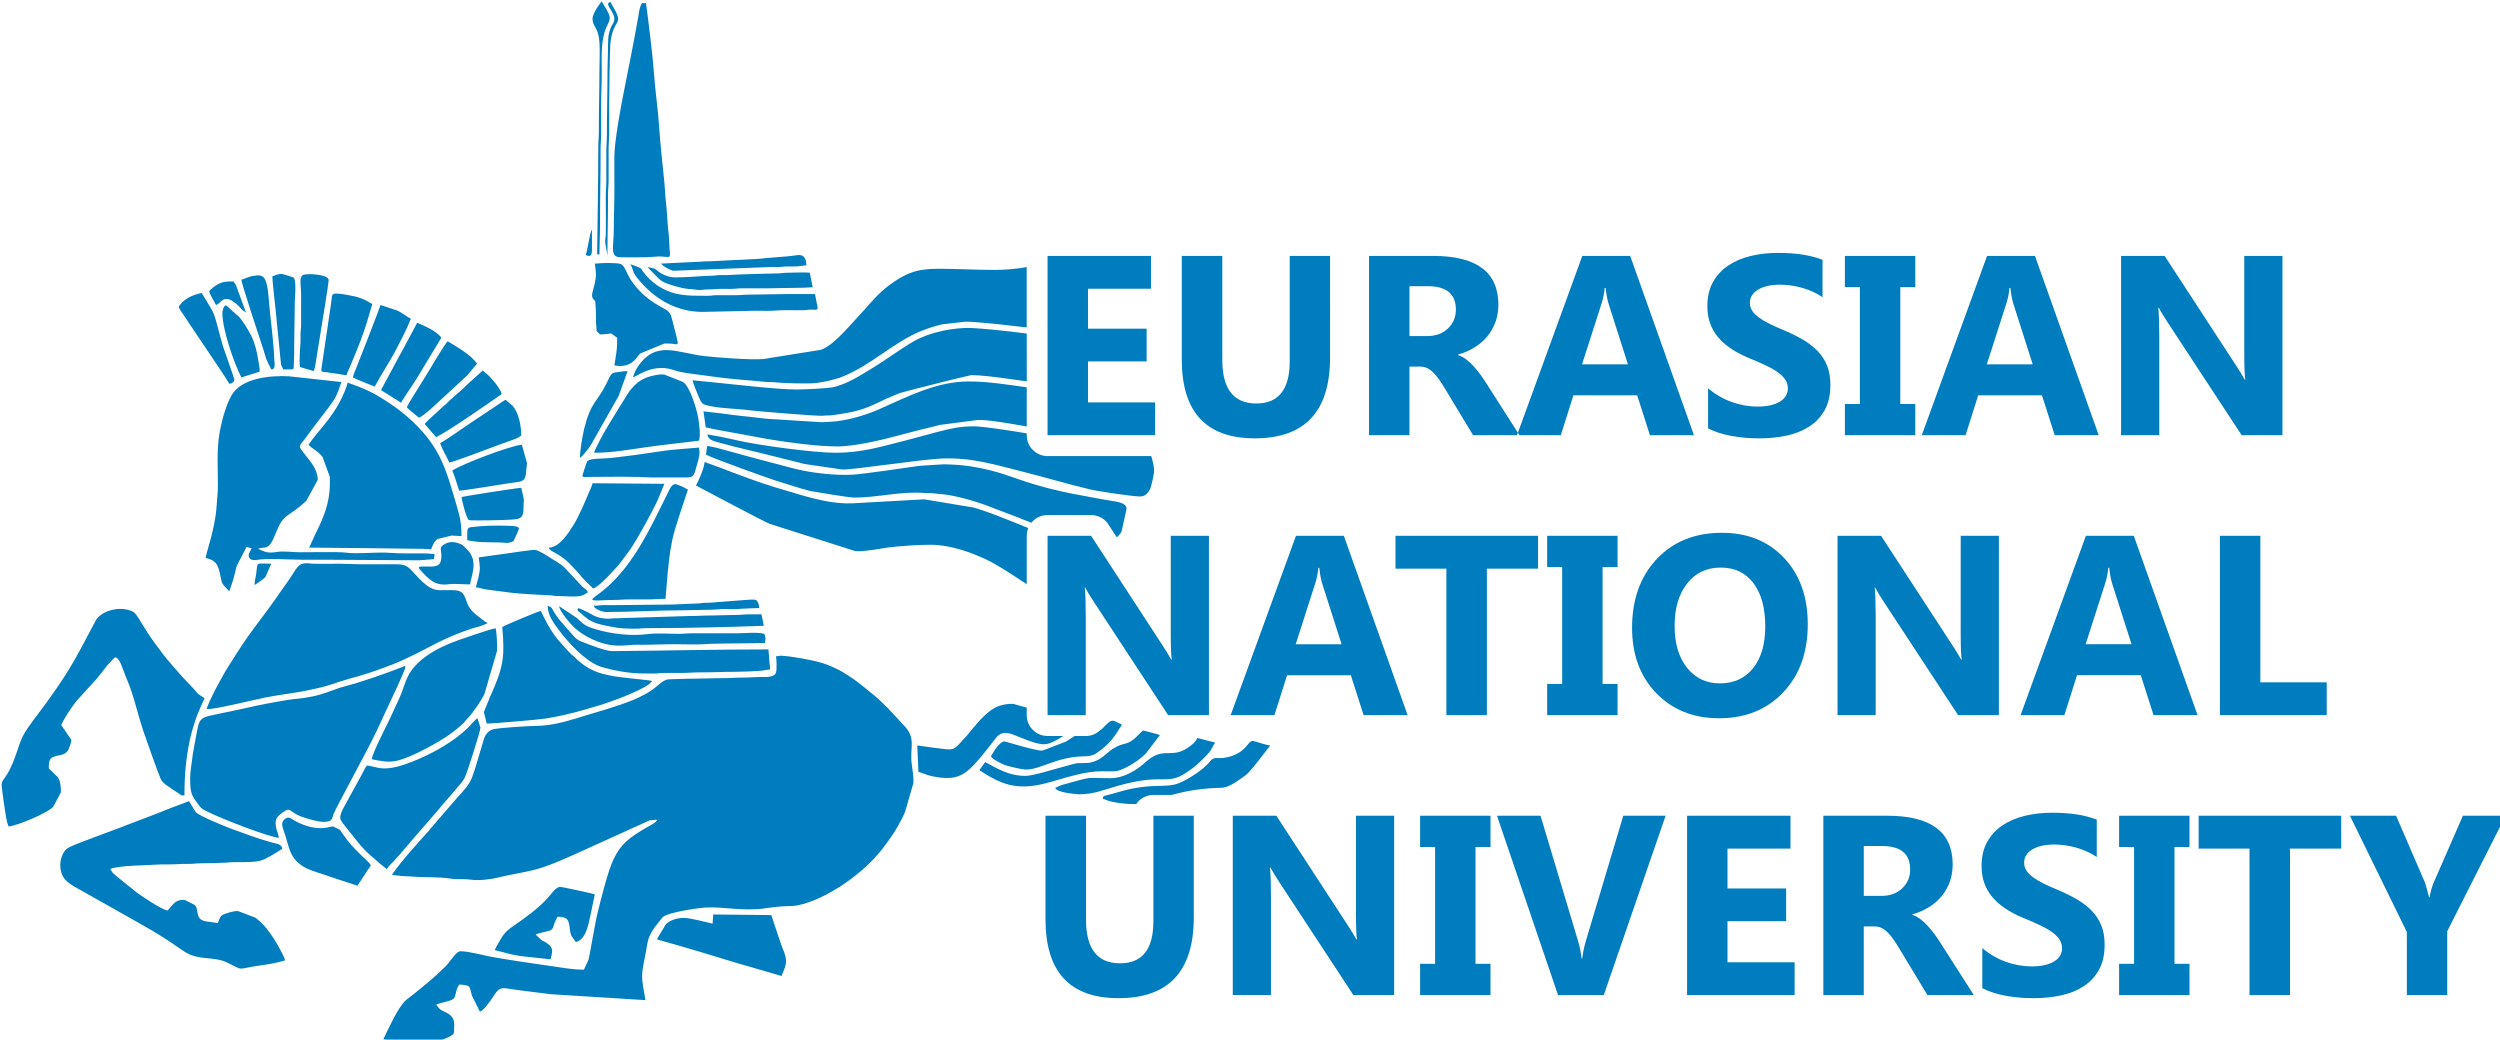 <?xml version="1.0" encoding="UTF-8" standalone="no"?>
<!-- Created with Inkscape (http://www.inkscape.org/) -->

<svg
   width="47.702mm"
   height="19.837mm"
   viewBox="0 0 47.702 19.837"
   version="1.1"
   id="svg1062"
   sodipodi:docname="logo-enu.svg"
   inkscape:export-filename="/Users/ddd/Desktop/projects/enu-src/fvd/ui/public/images/logo-enu.png"
   inkscape:export-xdpi="96"
   inkscape:export-ydpi="96"
   inkscape:version="1.1.2 (b8e25be8, 2022-02-05)"
   xmlns:inkscape="http://www.inkscape.org/namespaces/inkscape"
   xmlns:sodipodi="http://sodipodi.sourceforge.net/DTD/sodipodi-0.dtd"
   xmlns="http://www.w3.org/2000/svg"
   xmlns:svg="http://www.w3.org/2000/svg">
  <sodipodi:namedview
     id="namedview1175"
     pagecolor="#ffffff"
     bordercolor="#666666"
     borderopacity="1.0"
     inkscape:pageshadow="2"
     inkscape:pageopacity="0.0"
     inkscape:pagecheckerboard="0"
     inkscape:document-units="mm"
     showgrid="false"
     inkscape:zoom="3.671815"
     inkscape:cx="68.903253"
     inkscape:cy="110.57202"
     inkscape:window-width="1440"
     inkscape:window-height="806"
     inkscape:window-x="0"
     inkscape:window-y="25"
     inkscape:window-maximized="1"
     inkscape:current-layer="svg1062" />
  <defs
     id="defs1059">
    <linearGradient
       id="linearGradient4113"
       inkscape:swatch="solid">
      <stop
         style="stop-color:#000000;stop-opacity:1;"
         offset="0"
         id="stop4111" />
    </linearGradient>
  </defs>
  <g
     id="layer1"
     transform="translate(-0.299,-0.872)"
     inkscape:export-filename="/Users/ddd/Documents/enu_logo/logo-en.png"
     inkscape:export-xdpi="190.18909"
     inkscape:export-ydpi="190.18909">
    <g
       id="Layer1003"
       style="stroke-width:0;stroke-miterlimit:4;stroke-dasharray:none"
       transform="matrix(0.265,0,0,0.265,-19.575,-15.836)">
      <path
         d="m 130.864,110.303 c 0.047,0.103 0.077,0.95 0.009,1.169 -0.111,0.36 -0.725,0.325 -1.044,0.322 -0.459,-0.003 -0.829,0.043 -1.325,0.041 -0.447,-0.001 -0.833,0.042 -1.324,0.042 -0.91,0 -1.746,0.043 -2.69,0.041 l -1.323,0.043 c -0.541,0.039 -0.75,0.539 -1.654,1.037 -0.278,0.153 -0.618,0.325 -0.918,0.448 -1.337,0.542 -2.747,0.895 -4.129,1.335 -0.856,0.273 -1.934,0.528 -2.859,0.535 -0.57,0.004 -2.777,0.141 -3.14,0.254 -0.316,0.098 -0.537,0.383 -0.637,0.728 l -0.628,2.104 c -0.055,0.191 -0.114,0.287 -0.172,0.491 -0.171,0.596 -0.705,1.155 -1.125,1.607 l -1.573,1.821 c -0.079,0.085 -0.076,0.101 -0.146,0.185 -0.06,0.071 -0.103,0.1 -0.163,0.168 -0.073,0.083 -0.072,0.103 -0.146,0.185 -0.817,0.917 -1.989,2.19 -2.659,3.178 0.193,0.016 0.462,0.073 0.662,0.083 0.269,0.015 0.482,0.02 0.706,0.039 0.949,0.078 1.877,0.007 2.83,0.15 0.454,0.069 1.003,0.008 1.455,0.076 0.587,0.089 1.474,-0.017 2.029,-0.158 1.009,-0.256 2.115,-0.384 3.074,-0.693 1.267,-0.409 2.975,-1.24 4.212,-1.79 l 3.587,-1.628 0.566,-0.055 c -0.083,0.228 -0.665,0.494 -0.871,0.619 -1.086,0.656 -1.729,1.066 -2.288,2.224 -0.422,0.871 -0.913,2.906 -1.153,3.856 -0.179,0.71 -0.578,3.156 -0.657,3.4 l -0.328,0.707 c -0.844,0 -1.631,-0.151 -2.46,-0.272 -1.435,-0.208 -2.801,-0.4 -4.227,-0.657 -0.62,-0.111 -1.595,-0.396 -2.211,-0.396 -0.305,0 -0.696,0.718 -1.086,1.107 -0.797,0.794 -1.53,1.384 -2.396,2.075 -0.137,0.109 -0.29,0.212 -0.419,0.326 -0.619,0.549 -1.265,2.073 -1.645,2.825 0.461,0.038 0.865,0.152 1.311,0.22 0.108,0.016 0.267,0.025 0.457,0.028 h 0.293 c 0.758,-0.01 1.772,-0.092 2.125,-0.201 0.263,-0.082 0.579,-0.201 0.794,-0.364 0.109,-0.083 0.1,-0.131 0.111,-0.303 0.038,-0.638 0.054,-0.986 -0.565,-1.298 -0.479,-0.242 -0.372,-0.133 -0.718,-0.565 0.316,-0.152 0.856,-0.217 1.159,-0.372 0.194,-0.1 0.204,-0.275 0.265,-0.522 0.056,-0.23 0.106,-0.354 0.231,-0.555 0.211,0 0.585,0.034 0.694,0.135 0.103,0.096 0.175,0.484 0.217,0.652 l 0.579,1.159 c 0.26,-0.06 0.685,-0.689 0.858,-0.922 0.256,-0.344 0.411,-0.849 1.022,-0.754 1.069,0.165 2.176,0.284 3.223,0.422 l 6.817,0.427 c -0.316,-1.847 -0.34,-1.589 0.052,-3.591 0.067,-0.344 0.09,-0.657 0.225,-0.975 0.114,-0.266 0.297,-0.57 0.462,-0.78 0.087,-0.111 0.172,-0.209 0.26,-0.32 0.078,-0.1 0.194,-0.266 0.282,-0.338 0.387,-0.318 2.479,-0.628 3.023,-0.662 1.283,-0.078 2.752,0.282 4.281,0.059 0.391,-0.056 0.809,-0.109 1.184,-0.14 0.449,-0.037 0.806,3e-4 1.203,-0.081 2.018,-0.413 4.508,-2.176 5.802,-3.718 0.066,-0.079 0.094,-0.101 0.153,-0.178 0.098,-0.125 0.193,-0.244 0.29,-0.372 0.368,-0.492 0.749,-1.021 1.035,-1.574 0.077,-0.15 0.149,-0.257 0.234,-0.428 0.083,-0.166 0.126,-0.288 0.207,-0.455 l 0.594,-2.056 c 0.045,-0.319 -0.057,-1.002 -0.107,-1.342 -0.182,-1.226 0.37,-1.898 -0.607,-2.869 l -1.097,-1.181 c -0.38,-0.38 -0.783,-0.777 -1.21,-1.107 -0.425,-0.328 -0.825,-0.701 -1.275,-1.002 -0.459,-0.307 -0.938,-0.64 -1.463,-0.855 -0.279,-0.113 -0.493,-0.217 -0.807,-0.31 -0.803,-0.237 -2.11,-0.474 -2.953,-0.524 -0.184,0 -0.163,0.041 -0.372,0.041 z M 117.164,81.407 c 0.466,0.224 0.457,-0.111 0.455,-0.579 v -1.242 c -0.179,0.206 -0.296,1.491 -0.455,1.822 z M 93.325,105.17 c 0.138,-0.073 0.72,-0.474 0.786,-0.58 l 0.414,-0.952 c -1.157,0 -0.959,-0.182 -1.078,0.702 -0.037,0.272 -0.122,0.545 -0.122,0.83 z m -3.27,-21.155 c 0.052,0.224 0.363,0.75 0.496,0.994 0.395,-0.105 0.548,-0.993 1.667,0.114 0.324,0.32 0.045,0.13 0.486,0.425 l -0.731,-2.001 -0.179,-0.234 c -0.451,0 -0.77,-0.002 -1.169,0.239 -0.156,0.094 -0.481,0.332 -0.57,0.465 z m 29.178,-19.623 c 0,0.193 -0.056,0.282 -0.132,0.406 -0.246,0.4 -0.325,0.86 -0.324,1.374 0.003,0.779 -0.041,1.454 -0.041,2.194 0,1.515 -0.047,2.904 -0.04,4.431 l -0.043,1.075 v 2.236 c 9e-4,0.406 -0.042,0.659 -0.041,1.076 6e-4,0.829 0.025,1.977 0.001,2.775 -0.007,0.216 -0.044,0.282 -0.044,0.536 l 0.166,0.953 c 0,-1.475 0.047,-2.879 0.041,-4.389 -0.001,-0.394 0.042,-0.658 0.042,-1.076 v -2.236 c -2e-4,-0.418 0.042,-0.671 0.041,-1.077 -0.001,-0.731 0,-1.462 0,-2.194 0,-0.652 0.043,-3.969 0.094,-4.378 0.209,-1.698 0.909,-1.228 0.32,-2.329 l -0.331,-0.579 c -0.483,0.129 0.29,0.683 0.29,1.201 z m -10.596,37.549 c 0.728,0.169 1.393,0.153 2.278,0.164 0.435,0.005 0.675,0.119 1.059,-0.097 0,0 0.388,-0.826 0.388,-0.895 0,-0.198 -0.539,-0.197 -0.786,-0.207 -0.775,-0.032 -1.866,-0.009 -2.633,0.098 -0.327,0.045 -0.306,0.1 -0.306,0.937 z m 9.023,-37.549 c 0,0.6 0.427,0.611 0.498,1.696 0.043,0.655 -8e-4,1.401 -8e-4,2.154 0,1.472 -0.05,2.773 -0.041,4.347 0.002,0.355 -0.041,0.635 -0.041,1.035 0,2.562 -0.059,5.178 -0.083,7.742 h 0.166 c 0,-0.755 0.041,-1.382 0.041,-2.153 0,-1.816 0.048,-3.547 0.041,-5.423 -0.002,-0.394 0.041,-0.658 0.041,-1.077 0,-0.731 0,-1.462 0,-2.194 0,-0.784 0.042,-1.431 0.042,-2.194 0,-1.172 -0.094,-2.475 0.4,-3.45 0.333,-0.657 0.197,-0.686 -0.4,-1.725 -0.082,0.06 -0.663,0.862 -0.663,1.242 z m 0.083,42.268 c 0.079,0.297 0.723,0.456 0.869,0.456 1.894,0 3.664,-0.124 5.546,-0.124 l 2.07,-0.042 c 0.284,0.001 0.439,-0.029 0.662,-0.042 0.456,-0.024 0.948,0.043 1.384,-0.023 l 1.389,-0.059 c -0.004,-0.205 -0.086,-0.48 -0.225,-0.564 -0.14,-0.084 -0.475,-0.019 -0.729,-0.017 l -2.612,0.202 c -0.135,0.015 -0.272,-0.002 -0.408,0.006 -0.182,0.01 -0.173,0.037 -0.371,0.043 l -1.946,0.082 -4.015,0.041 c -0.276,0 -0.552,0 -0.829,-0.001 -0.297,-8e-4 -0.458,0.043 -0.785,0.043 z m 4.843,-24.632 c 0.13,0.176 0.607,0.453 0.891,0.516 l 6.854,-0.262 c 0.2,-0.022 0.489,-0.006 0.699,-0.005 0.282,0.001 0.378,-0.044 0.66,-0.043 0.755,0.003 0.62,0.013 1.367,-0.082 -0.011,-0.473 -0.152,-0.81 -0.686,-0.729 -0.956,0.146 -1.978,0.16 -2.72,0.262 l -3.505,0.178 c -0.277,-8e-4 -0.499,-5e-4 -0.716,0.029 z m -5.835,13.993 c 0.113,-0.076 0.207,-0.173 0.295,-0.283 0.388,-0.488 0.409,-0.472 0.74,-1.083 l 1.751,-3.092 0.649,-1.793 c -0.189,0 -0.948,0.082 -1.058,0.142 -0.194,0.106 -0.351,0.524 -0.459,0.741 -0.726,1.452 -1.115,1.299 -1.603,3.24 -0.123,0.488 -0.314,1.628 -0.314,2.129 z M 91.007,85.588 c 0,1.165 0.807,3.531 1.366,4.637 l 1.324,-0.414 c 0,-0.288 -0.054,-0.496 -0.095,-0.775 -0.099,-0.679 -0.303,-1.491 -0.642,-2.048 -0.116,-0.191 -0.198,-0.356 -0.322,-0.547 l -0.38,-0.531 -0.962,-0.86 c -0.196,-0.075 -0.29,0.417 -0.29,0.538 z m 1.366,-2.401 c 0.006,0.26 1.411,4.5 1.547,4.91 0.334,1.005 0.085,0.499 0.605,1.548 0.384,0 0.202,-0.52 0.207,-0.993 0.004,-0.414 -0.265,-2.893 -0.319,-3.325 -0.097,-0.772 -0.074,-2.214 -0.578,-2.404 -0.187,-0.071 -0.298,-0.051 -0.503,-0.021 -0.587,0.087 -0.608,0.203 -0.959,0.285 z m 14.403,19.871 c 0,0.854 -0.388,0.797 -1.285,0.784 -0.272,-0.004 -0.462,0.003 -0.241,0.241 0.617,0.666 1.046,1.171 2.054,1.033 0.403,-0.056 0.989,0.012 1.542,0.011 0.046,-0.555 0.647,-1.649 -0.216,-2.516 -0.141,-0.142 -0.241,-0.258 -0.42,-0.366 -0.478,-0.211 -0.891,-0.246 -1.317,0.058 -0.269,0.192 -0.115,0.366 -0.115,0.754 z m 1.448,-4.223 c 0.002,0.101 0.334,1.555 0.535,1.658 0.126,0.065 2.755,0.005 3.155,-0.036 0.511,-0.053 0.783,-0.064 0.779,-0.876 -0.003,-0.862 0.128,-0.115 -0.166,-1.408 -0.238,0 -3.966,0.584 -4.304,0.663 z M 94.607,82.939 c 0,0.46 0.286,2.735 0.33,3.397 l 0.296,2.973 0.16,0.337 c 0.867,0 0.733,0.066 0.757,-0.349 0.033,-0.586 0.03,-0.814 0.03,-1.431 l 0.041,-2.98 c 0,-0.338 0.142,-1.683 -0.092,-1.854 -0.009,-0.006 -0.725,-0.258 -0.859,-0.258 -0.32,0 -0.431,0.111 -0.663,0.166 z m -6.746,2.194 c 0.04,0.169 0.316,0.534 0.422,0.695 0.162,0.243 0.299,0.448 0.463,0.695 l 1.847,2.749 c 0.332,0.498 0.605,0.892 0.91,1.407 0.204,-0.005 0.323,-0.099 0.373,-0.29 0.01,-0.041 -0.746,-2.161 -0.823,-2.406 -0.221,-0.696 -0.496,-2.014 -0.736,-2.493 -0.127,-0.254 -0.253,-0.446 -0.395,-0.682 L 89.517,84.139 c -0.748,0.174 -1.283,0.438 -1.655,0.994 z m 28.723,21.817 c 0,0.129 0.023,0.054 0.217,0.238 0.752,0.713 1.131,0.771 2.269,1.001 0.529,0.107 1.098,0.13 1.736,0.128 0.248,0 0.423,-0.043 0.91,-0.042 2.864,6e-4 5.431,-0.069 8.277,-0.166 l -0.166,-0.828 c -0.29,0 -0.579,6e-4 -0.869,0 -0.345,0 -0.576,0.043 -0.867,0.043 -0.648,9e-4 -1.156,0.04 -1.782,0.04 -0.645,0 -1.139,0.045 -1.78,0.042 l -5.258,0.164 c -0.372,0.001 -0.436,0.059 -0.829,0.005 -0.288,-0.04 -0.487,-0.103 -0.701,-0.209 -0.21,-0.103 -0.372,-0.222 -0.596,-0.315 -0.307,-0.126 -0.562,-0.33 -0.562,-0.1 z m -11.009,-13.372 0.828,0.953 c 1.131,-0.599 3.575,-2.316 4.718,-3.105 -0.073,-0.314 -0.394,-0.72 -0.589,-0.943 -0.408,-0.467 -0.241,-0.297 -0.777,-0.755 l -1.045,0.941 c -0.401,0.404 -0.894,0.823 -1.324,1.202 -0.095,0.084 -0.154,0.162 -0.248,0.248 -0.106,0.098 -0.162,0.12 -0.27,0.227 -0.331,0.329 -1.149,1.018 -1.292,1.232 z m -8.899,-9.356 3e-4,2.195 c 0.001,0.277 -0.036,0.394 -0.043,0.619 -0.006,0.203 0.013,0.422 0.001,0.623 -0.028,0.519 -0.11,1.342 -0.038,1.817 l 0.991,0.294 c 0.035,-0.148 0.064,-0.153 0.101,-0.355 l 0.466,-2.886 c 0.062,-0.371 0.484,-2.952 0.508,-3.3 0.029,-0.414 -1.398,-0.494 -1.771,-0.405 -0.406,0.096 -0.216,0.754 -0.216,1.398 z m 5.753,6.914 1.448,0.911 c 0.03,-0.113 0.952,-1.452 1.104,-1.711 l 1.793,-2.968 c -0.32,-0.477 -1.216,-0.859 -1.738,-1.076 -0.109,0.207 -0.205,0.368 -0.317,0.594 l -0.332,0.62 c -0.228,0.408 -0.419,0.805 -0.658,1.205 -0.123,0.206 -0.192,0.393 -0.315,0.595 z m 31.082,-7.411 -0.207,-1.035 c -0.202,-0.048 -1.317,-0.007 -1.699,-0.002 -0.239,0.003 -0.311,0.046 -0.577,0.044 -0.343,-0.001 -3.208,0.082 -3.525,0.118 -0.178,0.02 -0.43,0.006 -0.615,0.005 -0.266,-0.001 -0.358,0.037 -0.578,0.044 -0.936,0.027 -1.848,0.123 -2.692,0.123 -0.467,0 -0.943,-0.203 -1.248,-0.449 -0.297,-0.239 -0.097,-0.138 -0.738,-0.296 0.063,0.094 0.111,0.129 0.194,0.22 l 0.411,0.417 c 0.006,0.006 0.015,0.015 0.02,0.022 0.291,0.305 0.394,0.386 0.758,0.525 0.233,0.089 0.411,0.139 0.659,0.211 0.796,0.229 0.908,0.155 1.459,0.238 0.354,0.054 0.464,-0.02 0.803,-0.018 0.331,9e-4 0.561,-0.026 0.829,-0.041 0.258,-0.013 0.566,-3e-4 0.828,9e-4 0.335,0.001 0.492,-0.044 0.827,-0.042 0.579,0.003 1.159,0 1.738,3e-4 l 2.525,-0.042 c 0.453,3e-4 0.611,-0.036 0.828,-0.041 z m -3.435,25.625 c 0.048,-0.437 0.066,-0.284 -0.041,-0.662 -0.611,-0.143 -1.27,-0.041 -1.987,-0.041 h -3.187 c -0.404,0 -0.663,0.044 -1.034,0.041 -0.572,-0.003 -1.625,-0.06 -2.142,0.011 -1.237,0.169 -2.614,0.005 -3.782,-0.337 -0.708,-0.208 -0.89,-0.34 -1.351,-0.802 l -1.293,-0.859 c 0.029,0.352 0.8,1.276 1.146,1.585 0.681,0.61 1.781,1.126 2.708,1.225 0.719,0.077 1.175,-0.039 1.608,-0.037 0.193,5e-4 0.387,5e-4 0.58,5e-4 0.746,0 1.382,-0.041 2.152,-0.041 0.714,0 1.535,0.038 2.235,6e-4 0.486,-0.026 0.493,-0.042 1.076,-0.042 z M 107.562,96.932 c 0.117,0.221 0.399,1.148 0.496,1.449 0.246,0 3.273,-0.486 3.707,-0.556 0.653,-0.105 1.01,-0.012 1.096,-0.642 l 0.081,-0.788 -0.372,-1.325 c -0.823,0.069 -4.286,1.379 -5.008,1.863 z m -3.27,-4.554 c 0.08,0.109 0.727,0.629 0.869,0.745 0.182,-0.048 0.699,-0.489 0.859,-0.631 l 2.629,-2.422 0.693,-0.838 c -0.425,-0.635 -1.461,-1.212 -2.111,-1.614 -0.156,0.104 -1.435,2.262 -1.492,2.358 l -0.363,0.589 c -0.162,0.257 -1.045,1.645 -1.084,1.813 z m -3.89,-2.153 c 0.244,0.129 1.218,0.521 1.573,0.662 0.388,-0.733 1.103,-1.826 1.532,-2.649 0.488,-0.939 0.648,-1.23 1.075,-2.236 -0.091,-0.025 -0.742,-0.501 -0.981,-0.592 l -1.212,-0.402 c -0.013,0.146 -1.57,4.111 -1.745,4.548 -0.081,0.203 -0.187,0.433 -0.242,0.668 z m 51.974,25.817 c -0.077,0.047 -0.169,0.107 -0.281,0.182 -0.123,0.082 -0.213,0.139 -0.354,0.225 l -1.673,0.644 c -0.349,0.065 -2.722,-0.662 -2.732,-0.662 -0.371,0 -0.808,0.764 -0.993,1.077 0.166,0.248 0.709,0.498 1.022,0.634 0.256,0.084 1.229,0.319 1.502,0.319 1.051,0 2.182,-0.903 4.098,-0.951 0.36,-0.01 0.693,-0.027 0.999,-0.243 0.954,-0.671 1.237,-1.103 1.815,-2.035 -0.756,-0.378 -0.677,-0.471 -1.396,0.26 -0.055,0.056 -0.123,0.11 -0.198,0.159 -0.267,0.244 -0.622,0.394 -1.012,0.394 z m -3.55,2.873 c -1.157,0 -1.943,-0.484 -2.897,-0.994 l -0.414,0.58 c 1.859,1.245 3.004,1.455 5.15,0.846 1.181,-0.335 2.449,-0.769 3.706,-0.764 0.317,10e-4 0.854,0.026 1.088,-0.029 0.646,-0.154 1.694,-0.853 2.069,-1.284 l 0.983,-1.294 c -0.134,-0.064 -0.985,-0.274 -1.2,-0.331 -0.28,0.187 -0.676,0.797 -1.257,0.937 -1.299,0.31 -1.333,0.988 -2.357,1.326 -0.469,0.155 -0.916,0.029 -1.321,0.128 -0.206,0.05 -0.363,0.104 -0.586,0.159 -0.797,0.199 -2.37,0.721 -2.963,0.721 z M 106.693,94.945 c 0.016,0.19 0.541,1.165 0.662,1.408 0.253,-0.021 2.845,-1.012 3.265,-1.164 l 1.304,-0.476 c 0.336,-0.117 0.326,-0.12 0.605,-0.305 0,-0.706 -0.199,-1.699 -0.632,-2.141 l -0.485,-0.425 c -0.078,0 -0.494,0.302 -0.588,0.364 l -2.037,1.357 c -0.31,0.211 -1.914,1.335 -2.093,1.383 z m 48.258,24.136 c -1.899,0 -1.134,-0.159 -3.228,0.414 -0.309,0.085 -0.48,0.14 -0.745,0.29 0.088,0.329 1.447,0.44 1.697,0.456 1.114,0 1.868,-0.345 2.755,-0.597 0.819,-0.233 1.896,-0.481 2.915,-0.479 1.182,0.002 1.443,0.003 2.561,-0.834 0.305,-0.229 1.046,-0.924 1.265,-1.26 l 0.313,-0.556 -1.283,-0.331 c -0.096,0.361 -0.825,0.867 -1.277,1 -0.831,0.244 -1.274,-0.17 -2.242,0.573 -0.368,0.283 -0.488,0.467 -0.979,0.759 -0.455,0.271 -1.047,0.566 -1.752,0.566 z m -29.592,-23.473 c 0,-0.179 -0.005,-0.149 -0.041,-0.331 -0.008,0.002 -1.894,0.144 -2.357,0.209 -0.76,0.106 -1.503,0.223 -2.276,0.332 l -1.733,0.211 c -0.541,0.058 -1.524,-0.004 -1.689,0.256 -0.022,0.036 -0.329,0.966 -0.329,0.996 -0.001,0.169 0.272,0.109 0.48,0.107 1.507,-0.009 3.053,-0.039 4.553,0.042 l 2.604,-0.004 c 0.422,-0.043 0.43,-0.289 0.557,-0.727 0.089,-0.309 0.234,-0.733 0.234,-1.091 z m -25.412,-5.547 c 0.048,-0.207 0.172,-0.415 0.254,-0.615 l 0.508,-1.23 c 0.085,-0.222 0.156,-0.404 0.243,-0.626 0.169,-0.432 0.3,-0.846 0.448,-1.29 l 0.408,-1.372 c -0.166,-0.045 -0.321,-0.193 -0.513,-0.273 -0.213,-0.088 -0.359,-0.149 -0.568,-0.219 -0.188,-0.049 -1.441,-0.33 -1.703,-0.223 -0.162,0.066 -0.124,0.24 -0.184,0.644 l -0.709,4.805 c -0.004,0.202 0.146,0.156 0.336,0.181 0.2,0.026 0.312,0.045 0.503,0.077 0.191,0.033 0.272,0.043 0.471,0.066 0.148,0.018 0.341,0.072 0.504,0.076 z m 25.619,-4.554 3.808,-0.083 c 0.383,0 0.825,0.02 1.2,0 0.495,-0.027 0.541,-0.041 1.117,-0.041 0.395,0 0.811,0.013 1.202,9e-4 0.218,-0.006 0.281,-0.046 0.536,-0.043 0.213,0.003 0.434,0.063 0.447,-0.113 l -0.198,-1.005 c -0.648,0 -1.297,0 -1.945,0 l -2.856,0.041 c -0.379,-2e-4 -0.594,0.044 -0.951,0.042 l -1.491,-3e-4 c -0.187,0.01 -0.227,0.043 -0.454,0.043 -1.528,0.002 -2.354,-0.006 -3.367,-0.568 -0.395,-0.219 -0.785,-0.548 -1.072,-0.873 -0.624,-0.706 -0.054,-0.409 -1.149,-0.838 0.3,0.624 0.06,0.528 0.797,1.357 1.071,1.205 2.574,2.079 4.377,2.079 z m 28.847,35.065 c 0.174,0.041 0.23,0.088 0.399,0.14 0.476,0.149 1.293,0.233 1.795,0.233 0.068,0 0.134,-0.002 0.199,-0.004 0.27,-0.394 0.724,-0.652 1.237,-0.652 h 1.306 c 1.009,-0.279 1.944,-0.44 3.135,-0.502 0.373,-0.019 0.488,0.013 0.793,-0.077 0.461,-0.135 0.98,-0.543 1.377,-0.816 0.372,-0.256 1.454,-1.728 1.804,-2.17 -0.356,-0.03 -1.008,-0.288 -1.218,-0.318 -0.413,-0.059 -0.349,0.633 -1.513,1.064 -0.212,0.078 -0.582,0.165 -0.869,0.166 -0.358,0.002 -0.509,-0.061 -0.765,0.27 -0.467,0.603 -1.879,1.492 -2.508,1.631 -0.957,0.21 -1.783,-0.065 -3.696,0.443 -0.279,0.074 -0.537,0.146 -0.809,0.226 -0.629,0.185 -0.661,0.092 -0.667,0.367 z m -59.102,1.78 c 0,0.303 0.176,0.651 0.258,0.943 0.08,0.287 0.179,0.667 0.286,0.956 0.517,1.384 1.712,1.472 3.01,1.958 l 1.869,0.614 0.952,-1.449 c 0.036,-0.12 -0.505,-0.566 -0.652,-0.714 -0.679,-0.679 -0.851,-0.837 -1.417,-1.646 -0.054,-0.077 -0.086,-0.144 -0.154,-0.218 l -0.467,-0.237 c -0.236,-0.037 -0.954,0.444 -2.53,-0.285 -0.124,-0.057 -0.211,-0.107 -0.324,-0.173 -0.272,-0.159 -0.38,-0.288 -0.649,-0.066 -0.075,0.062 -0.18,0.206 -0.18,0.317 z m 15.313,9.108 c 0.686,0.16 1.033,0.309 1.886,0.432 l 2.129,0.23 c 0.12,-0.517 0.247,-0.782 -0.182,-1.102 -0.516,-0.384 -0.171,0.019 -0.895,-0.679 0.32,-0.153 0.931,-0.219 1.088,-0.319 0.157,-0.1 0.203,-0.243 0.248,-0.456 l 0.237,-0.508 c 0.716,0 0.804,0.219 0.867,0.706 0.091,0.696 0.083,0.589 0.457,1.116 0.844,-0.197 0.964,-1.649 1.158,-2.443 l 0.207,-0.994 c -0.088,-0.041 -2.366,-0.538 -2.483,-0.538 -0.334,0 -0.639,0.514 -0.92,0.818 -0.749,0.81 -1.659,1.45 -2.562,2.073 -0.562,0.388 -0.72,0.699 -1.042,1.277 -0.059,0.105 -0.168,0.288 -0.194,0.386 z m -1.159,-28.276 c 0.08,0.683 0.141,0.746 -0.025,1.466 l -0.182,0.687 c 0.251,0.021 0.505,0.131 0.79,0.162 l 1.758,0.228 c 0.46,0.064 2.32,0.175 2.792,0.188 0.208,0.006 0.229,0.041 0.452,0.044 0.599,0.007 1.569,0.119 1.931,-0.06 l 0.347,-0.191 c -0.053,-0.198 -0.265,-0.286 -0.404,-0.424 l -1.261,-1.346 c -0.309,-0.312 -0.628,-0.452 -1,-0.696 -0.293,-0.192 -0.799,-0.531 -1.142,-0.598 -0.148,-0.028 -1.756,0.218 -2.02,0.256 -0.328,0.047 -0.666,0.088 -1.018,0.141 z m 13.451,2.981 0.089,-1.07 c 0.035,-0.329 0.049,-0.746 0.1,-1.1 0.025,-0.175 0.033,-0.386 0.051,-0.529 0.082,-0.644 0.113,-0.865 0.245,-1.534 0.158,-0.797 0.833,-2.728 1.128,-3.632 -0.173,-0.092 -0.677,-0.366 -0.888,-0.388 -0.301,-0.031 -0.465,0.447 -0.588,0.691 -0.925,1.851 -1.866,3.888 -3.15,5.461 -0.107,0.131 -0.207,0.234 -0.305,0.357 -0.449,0.558 -1.143,1.154 -1.739,1.573 -0.619,0.434 0.217,0.255 1.249,0.255 0.525,0 0.71,-0.043 1.2,-0.041 0.442,9e-4 0.883,-8e-4 1.325,3e-4 0.45,6e-4 0.799,-0.042 1.283,-0.042 z m 7.532,5.092 -0.124,-1.449 c -3.786,0 -7.463,0.094 -11.216,0.124 -0.538,0.004 -1.725,-0.495 -2.282,-0.698 -0.229,-0.083 -0.416,-0.257 -0.562,-0.432 l -0.468,-0.526 c -0.274,-0.36 -0.469,-0.458 -0.877,-1.11 -0.242,-0.388 -0.14,-0.365 -0.489,-0.505 0,0.7 0.46,1.289 0.846,1.804 0.654,0.872 1.777,2.082 2.784,2.514 0.506,0.217 1.575,0.419 2.157,0.492 0.69,0.087 1.215,0.073 1.913,0.076 0.275,10e-4 0.357,-0.043 0.619,-0.044 0.441,-9e-4 0.884,0.001 1.326,0.001 0.48,0 0.845,-0.043 1.283,-0.042 0.92,0.004 1.696,-0.042 2.607,-0.041 0.386,6e-4 1.487,-0.039 1.901,-0.086 0.175,-0.019 0.409,-0.076 0.583,-0.08 z m -4.139,18.299 c -0.493,-0.115 -1.613,-0.414 -2.069,-0.414 -0.554,0 -0.994,0.178 -1.293,0.445 l -0.652,1.087 c 0.136,0.065 0.377,0.12 0.538,0.166 1.554,0.434 3.498,1.017 5.044,1.496 0.356,0.11 0.757,0.225 1.122,0.326 l 2.276,0.663 c 0.046,-0.197 0.352,-0.727 0.321,-1.107 -0.04,-0.49 -0.197,-0.706 -0.337,-1.113 l -0.729,-2.168 -4.181,-0.042 c 0,0.289 -0.041,0.396 -0.041,0.662 z m 22.614,-15.553 -0.927,-0.262 c -0.39,-0.054 -1.013,0.079 -1.352,0.262 -0.789,0.427 -1.468,1.347 -2.054,2.044 -0.06,0.072 -0.103,0.1 -0.163,0.168 -0.858,0.966 -0.693,0.854 -2.259,0.665 l -1.125,-0.158 0.083,1.904 c 0.191,0.045 0.648,0.246 0.938,0.304 0.955,0.194 1.793,0.279 2.593,-0.374 0.655,-0.533 1.387,-1.523 1.908,-2.19 0.064,-0.081 0.139,-0.185 0.201,-0.254 0.385,-0.426 0.844,-0.307 1.301,-0.124 0.222,0.089 0.398,0.162 0.621,0.249 0.441,0.173 1.028,0.401 1.502,0.401 0.341,0 0.857,-0.25 1.365,-0.596 h -1.132 c -0.828,0 -1.5,-0.672 -1.5,-1.5 z m -31.098,-31.973 c 0.082,0.654 0.136,0.82 -0.023,1.508 -0.123,0.53 -0.287,0.821 -0.07,1.068 0.117,0.132 0.123,0.051 0.136,0.278 0.016,0.298 0.04,0.502 0.04,0.83 -6e-4,0.272 -0.013,0.551 0.024,0.804 0.018,0.122 0.006,0.278 0.033,0.38 l 0.233,0.223 c 0.077,0.031 0.805,-0.063 0.811,-0.062 l 0.43,0.31 c 0,0.886 -0.072,1.147 -0.207,1.988 1.321,0.264 1.67,-0.727 1.871,-0.861 l 1.729,-0.712 h 0.331 c 0.806,0 0.787,0.528 0.24,-1.689 -0.109,-0.442 -0.203,-0.617 -0.585,-0.822 -1.03,-0.553 -1.649,-1.023 -2.333,-1.971 -0.212,-0.293 -0.331,-0.625 -0.509,-0.94 -0.217,-0.38 -0.352,-0.349 -1.075,-0.374 -0.505,-0.016 -0.847,0.042 -1.076,0.042 z m -0.041,13.62 c 1.28,0 2.53,-0.23 3.773,-0.407 1.144,-0.162 2.565,-0.312 3.759,-0.462 0.151,-0.315 0.02,-1.241 -0.041,-1.615 -0.099,-0.601 -0.577,-2.271 -1.107,-2.618 l -1.335,-0.528 c -0.312,-0.059 -1.003,0.096 -1.307,0.224 -0.562,0.237 -0.764,0.459 -1.103,0.843 -0.098,0.111 -0.19,0.261 -0.273,0.39 -0.177,0.275 -0.341,0.541 -0.507,0.818 -0.076,0.127 -0.154,0.242 -0.238,0.382 -0.359,0.595 -0.909,1.458 -1.208,2.062 -0.074,0.15 -0.14,0.28 -0.221,0.441 -0.066,0.131 -0.182,0.334 -0.193,0.469 z m -3.27,6.831 c 0.05,0.187 0.233,0.255 0.399,0.346 0.867,0.469 1.108,0.824 1.66,1.403 0.126,0.134 0.242,0.277 0.359,0.427 l 0.769,0.764 c 0.425,-0.1 1.483,-1.298 1.831,-1.688 0.069,-0.077 0.114,-0.144 0.184,-0.23 l 0.493,-0.666 c 0.073,-0.105 0.104,-0.136 0.174,-0.24 0.545,-0.802 1.595,-2.715 1.98,-3.566 l 0.469,-1.145 -5.173,-0.042 c -0.013,0.153 -0.196,0.519 -0.267,0.686 -0.289,0.691 -0.721,1.71 -1.091,2.303 -0.371,0.596 -1.034,1.647 -1.788,1.647 z m -12.747,15.235 c 1.188,0.238 1.538,0.293 2.791,-0.23 0.697,-0.292 1.898,-0.935 2.557,-1.376 0.393,-0.263 0.767,-0.558 1.119,-0.868 0.261,-0.229 0.3,-0.342 0.455,-0.497 0.372,-0.371 1.038,-1.353 1.204,-1.776 l 0.897,-3.078 c 0.028,-0.2 -0.035,-1.306 -0.084,-1.493 -0.045,-0.168 -0.012,-0.111 -0.126,-0.092 -0.306,0.054 -2.269,0.724 -2.6,0.844 -1.473,0.533 -3.217,1.41 -3.777,2.97 -0.162,0.453 -0.306,0.91 -0.518,1.346 l -0.393,0.849 c -0.211,0.524 -1.516,2.975 -1.525,3.401 z m 0.91,0.662 c -0.458,0 -0.968,-0.181 -1.2,-0.207 -0.134,-0.015 -0.301,0.42 -0.416,0.619 l -1.377,2.513 c -0.359,0.809 -0.218,0.706 0.492,1.647 l 0.794,0.985 c 0.214,0.243 0.648,0.679 0.903,0.877 0.16,0.124 0.312,0.272 0.463,0.406 l 0.507,0.405 c 0.157,-0.235 0.299,-0.345 0.487,-0.548 0.646,-0.698 1.515,-1.764 2.213,-2.547 l 1.096,-1.264 c 0.064,-0.076 0.057,-0.085 0.126,-0.163 l 0.979,-1.131 c 0.156,-0.201 0.321,-0.358 0.474,-0.562 0.075,-0.1 0.158,-0.205 0.219,-0.319 0.185,-0.34 1.157,-3.416 1.152,-3.65 l -0.207,-0.662 c -0.148,0.039 -0.419,0.398 -0.652,0.632 -1.033,1.039 -2.62,1.911 -3.966,2.449 -0.621,0.249 -1.391,0.52 -2.087,0.52 z m 8.485,-10.184 c 0.191,2.196 0.081,2.915 -0.883,5.037 l -0.442,1.09 0.207,0.828 c 0.4,0 3.749,-0.28 4.269,-0.367 1.473,-0.245 2.371,-0.511 3.787,-0.932 0.848,-0.251 2.92,-1.008 3.609,-1.524 l 0.255,-0.241 c -0.143,-0.07 -2.212,-0.232 -2.901,-0.369 -0.486,-0.097 -0.843,-0.177 -1.262,-0.352 -0.486,-0.203 -0.858,-0.475 -1.228,-0.8 -0.079,-0.07 -0.13,-0.132 -0.206,-0.208 -0.097,-0.096 -0.128,-0.104 -0.227,-0.187 -0.126,-0.105 -0.856,-0.912 -0.989,-1.081 -0.422,-0.54 -0.64,-0.903 -0.941,-1.5 l -0.276,-0.552 c -0.267,0.063 -2.564,1.02 -2.772,1.16 z m 8.526,-26.62 c 0.608,0 1.868,0.021 2.365,-0.035 1.126,-0.126 1.255,0.33 1.159,-0.509 l -0.058,-1.018 c -0.107,-0.793 -0.12,-1.778 -0.226,-2.589 -0.025,-0.196 -0.04,-0.483 -0.051,-0.653 -0.015,-0.221 -0.025,-0.418 -0.05,-0.655 -0.099,-0.95 -0.314,-2.934 -0.367,-3.897 -0.061,-1.097 -0.295,-2.701 -0.373,-3.85 -0.087,-1.295 -0.396,-3.756 -0.577,-5.094 h -0.29 c -0.177,0.265 -0.213,0.673 -0.272,1.012 -0.31,1.762 -0.707,3.743 -1.056,5.485 -0.197,0.984 -0.658,3.474 -0.66,4.556 -0.001,0.869 0.002,1.74 0.002,2.609 0,0.874 -0.042,1.662 -0.042,2.567 9e-4,1.334 -0.316,2.07 0.497,2.07 z m 6.125,14.2 c 0.604,0.32 4.293,1.629 4.941,1.847 0.447,0.151 0.841,0.258 1.293,0.404 0.434,0.141 0.864,0.27 1.315,0.382 0.336,0.069 2.854,0.472 3.088,0.472 1.777,0 3.399,-0.477 5.134,-0.333 0.226,0.018 0.409,-0.007 0.636,0.025 0.224,0.032 0.424,0.043 0.641,0.063 0.906,0.082 2.458,0.526 3.315,0.866 l 2.01,0.763 c 0.363,0.146 0.717,0.287 1.072,0.425 0.275,-0.339 0.695,-0.555 1.165,-0.555 h 3.135 c 0.571,0 1.067,0.319 1.32,0.788 l 0.536,0.822 c 0.147,-0.139 0.267,-0.288 0.336,-0.407 l 0.358,-1.628 c 0.057,-0.524 -0.949,-0.563 -1.383,-0.645 -1.854,-0.351 -3.191,-0.539 -5.078,-1.089 -1.935,-0.564 -2.6,-1.004 -4.778,-1.348 -0.651,-0.103 -1.274,-0.134 -1.921,-0.147 l -1.715,0.107 c -1.144,0.159 -3.984,0.586 -4.824,0.639 -1.111,0.07 -2.586,-0.091 -3.598,-0.293 -0.794,-0.158 -1.532,-0.393 -2.313,-0.585 -0.735,-0.181 -1.509,-0.412 -2.252,-0.604 -0.386,-0.099 -0.748,-0.2 -1.135,-0.313 -0.504,-0.147 -0.671,-0.175 -1.173,-0.275 -0.086,0.179 -0.049,0.464 -0.124,0.621 z m 9.354,-0.124 c -1.517,0 -5.491,-0.522 -7.093,-0.894 -0.795,-0.185 -1.348,-0.3 -2.136,-0.43 0.036,0.437 0.576,0.515 0.887,0.603 1.184,0.336 2.482,0.613 3.675,0.92 0.814,0.209 1.617,0.405 2.449,0.613 l 2.674,0.39 c 0.703,0.051 5.588,-0.719 7.16,-0.787 2.177,-0.094 3.896,0.455 5.944,0.969 1.602,0.403 3.083,0.859 4.784,1.258 0.615,0.145 3.058,0.505 3.592,0.505 0.38,0 0.61,-0.312 0.729,-0.596 0.081,-0.25 0.265,-1 0.265,-1.267 0,-0.236 -0.091,-0.658 -0.204,-1.045 h -7.468 c -0.828,0 -1.5,-0.672 -1.5,-1.5 v -0.137 c -1.171,-0.194 -3.157,-0.506 -3.782,-0.506 -1.06,0 -1.609,0.145 -2.558,0.381 -0.784,0.195 -1.548,0.428 -2.351,0.629 -1.731,0.433 -3.17,0.894 -5.066,0.894 z m -9.519,-2.981 0.165,1.159 c 0.132,0.003 0.372,0.079 0.549,0.114 l 3.951,0.726 c 1.371,0.231 3.545,0.526 4.979,0.526 1.413,0 3.688,-0.589 5.041,-0.96 0.772,-0.212 1.565,-0.388 2.384,-0.596 l 2.673,-0.348 c 0.651,-0.042 2.382,0.261 3.534,0.466 V 90.938 c -1.392,-0.197 -2.799,-0.423 -4.196,-0.423 -2.322,0 -4.429,1.122 -6.497,2.03 -0.94,0.412 -2.31,0.811 -3.395,0.869 -0.25,0.013 -0.47,0.02 -0.67,0.037 l -4.038,-0.255 c -1.091,-0.143 -1.975,-0.201 -3.18,-0.379 z M 75.114,119.577 c 0,0.233 0.312,2.373 0.383,2.64 l 0.114,0.341 c 0.639,-0.053 2.874,-0.997 3.216,-1.42 l 0.55,-1.023 c 0.026,-0.102 -0.001,-0.915 -0.258,-1.149 l -0.611,-0.59 c 0,-0.779 0.139,-0.808 0.825,-0.955 0.263,-0.056 0.37,-0.121 0.532,-0.296 0.08,-0.124 0.306,-0.659 0.257,-0.82 l -0.703,-1.034 c -0.041,-0.13 0.868,-1.555 1.272,-1.957 l 1.164,-1.278 c 0.052,-0.064 0.084,-0.09 0.136,-0.154 0.097,-0.12 0.163,-0.194 0.261,-0.32 0.554,-0.709 0.348,-0.5 1.017,-1.177 0.34,0 0.54,0.772 0.685,1.136 0.183,0.457 0.364,0.872 0.52,1.342 0.28,0.842 0.517,1.844 0.848,2.837 0.163,0.489 1.007,2.868 1.221,3.374 0.106,0.254 0.21,0.331 0.414,0.496 l 1.112,0.751 h 0.207 c 0,-1.478 0.115,-2.663 0.375,-3.93 0.116,-0.563 0.284,-1.094 0.457,-1.613 0.136,-0.406 0.431,-1.041 0.616,-1.454 -0.678,-0.454 -0.316,-0.173 -0.797,-0.694 -0.334,-0.361 -0.79,-0.816 -1.095,-1.181 -0.337,-0.403 -0.732,-0.817 -1.047,-1.229 -0.367,-0.481 -0.951,-1.254 -1.255,-1.768 -0.103,-0.175 -0.187,-0.281 -0.29,-0.455 -0.119,-0.201 -0.445,-0.772 -0.618,-0.872 -0.797,-0.463 -2.148,-0.208 -2.686,0.521 l -1.166,2.187 c -1.05,1.971 -2.143,3.438 -3.457,5.194 -0.917,1.227 -0.786,1.368 -1.312,2.744 -0.193,0.503 -0.378,0.889 -0.68,1.308 -0.102,0.14 -0.207,0.258 -0.207,0.496 z m 4.222,5.755 c 0,0.855 0.438,1.208 0.985,1.539 l 4.449,2.506 c 0.738,0.412 1.692,0.967 2.38,1.428 l 1.159,0.787 c 1.023,0.641 2.071,0.292 3.044,0.764 1.331,0.646 0.528,0.452 2.553,0.182 0.614,-0.081 1.019,-0.17 1.612,-0.334 -0.02,-0.232 -0.442,-0.947 -0.565,-1.173 -0.266,-0.487 -0.85,-1.332 -1.321,-1.701 -0.113,-0.088 -0.127,-0.124 -0.248,-0.207 l -1.259,-0.478 c -0.353,0 -0.673,0.12 -0.948,0.211 -0.321,0.105 -0.326,0.251 -0.501,0.658 l -0.865,-0.128 c -0.829,-0.138 -0.441,-0.877 -0.806,-1.181 l -0.688,-0.347 c -0.247,-0.059 -0.638,0.035 -0.859,0.301 l -0.383,0.445 c -0.364,0 -1.893,-1.034 -2.253,-1.307 -0.008,-0.006 -1.651,-1.321 -1.708,-1.396 l -0.177,-0.278 c 0.576,-0.277 2.761,-0.263 3.562,-0.33 0.137,-0.011 0.312,-0.002 0.453,-0.002 0.646,9e-4 0.956,-0.043 1.698,-0.04 0.304,0.001 0.487,-0.043 0.827,-0.043 0.583,10e-4 1.099,-0.022 1.698,-0.04 0.3,-0.008 0.293,-0.043 0.826,-0.043 1.913,0 1.77,-0.003 3.311,-0.952 0,-0.362 -0.456,-0.378 -0.772,-0.47 -1.341,-0.391 -1.611,-0.525 -2.845,-0.964 -0.516,-0.183 -2.37,-0.951 -2.599,-1.209 l -0.49,-0.793 -1.236,0.461 c -1.07,0.44 -2.055,0.799 -3.133,1.213 -0.226,0.087 -0.405,0.157 -0.626,0.243 -0.436,0.171 -0.831,0.302 -1.266,0.472 -0.498,0.195 -2.146,0.775 -2.481,0.996 -0.333,0.219 -0.528,0.781 -0.528,1.211 z M 148.924,87.067 c -0.129,-0.016 -0.269,-0.035 -0.442,-0.058 -0.82,-0.108 -2.784,-0.316 -3.547,-0.344 -1.298,-0.047 -3.037,0.316 -4.137,0.954 -1.15,0.667 -1.964,1.325 -3.119,2.013 -0.58,0.345 -1.013,0.643 -1.641,0.925 -0.138,0.061 -0.226,0.105 -0.378,0.16 -0.289,0.104 -0.441,0.172 -0.799,0.235 -0.581,0.074 -1.89,0.141 -2.548,0.141 -1.55,0 -5.412,-0.484 -7.45,-0.662 0.012,0.147 0.347,0.966 0.427,1.145 0.247,0.553 0.231,0.591 0.893,0.722 0.863,0.172 2.076,0.185 2.884,0.303 0.324,0.047 4.866,0.424 5.138,0.385 0.223,-0.031 0.528,-0.011 0.781,-0.048 1.649,-0.238 2.168,-0.366 3.659,-1.101 0.352,-0.173 0.751,-0.322 1.13,-0.484 0.339,-0.115 5.041,-1.295 5.162,-1.295 0.646,0 1.748,0.14 2.418,0.231 0.49,0.067 1.024,0.142 1.571,0.219 z M 89.807,103.225 c 0.641,0.149 0.85,0.373 1.002,1.026 0.228,0.981 0.051,0.663 0.695,1.375 l 0.272,-0.803 c 0.429,-1.504 -0.051,-0.378 0.969,-2.385 l 0.373,0.083 -0.138,0.277 c -0.241,0.437 0.122,0.628 0.445,0.572 0.813,-0.142 2.411,-0.02 3.294,-0.02 0.566,-6e-4 1.131,0 1.697,0 l 6.787,0.041 1.035,-0.083 c 0.044,-0.222 0.041,-0.154 0.041,-0.373 -0.309,0 -0.437,-0.043 -0.744,-0.042 -0.722,0.004 -1.8,0.015 -2.445,-0.038 -0.99,-0.082 -2.358,0.114 -3.285,-0.026 -0.319,-0.048 -2.727,-0.018 -3.252,-0.017 -0.509,0 -1.095,-0.1 -1.597,-0.024 -0.731,0.111 -0.848,0.007 -1.383,-0.225 0.378,-0.088 -0.013,-0.035 0.492,-0.087 0.388,-0.039 0.576,-0.542 0.761,-0.978 0.279,-0.653 0.388,-0.984 0.933,-1.384 0.227,-0.166 0.462,-0.302 0.679,-0.48 0.238,-0.197 0.401,-0.317 0.621,-0.538 l 0.818,-1.501 c 0,-0.498 -0.28,-0.984 -0.502,-1.278 -1.065,-1.407 -0.942,-0.9 -0.225,-1.934 0.368,-0.531 1.022,-1.349 1.443,-1.91 0.615,-0.818 0.672,-0.983 0.981,-1.916 l -3.767,-0.414 c -1.357,-0.074 -3.451,0.123 -4.152,1.394 -0.384,0.696 -0.664,1.696 -0.825,2.528 -0.279,1.44 -0.11,2.902 -0.153,4.359 l -0.085,1.074 c -0.116,1.71 -0.778,3.39 -0.785,3.727 z m 7.408,-8.156 c 0.152,0.175 0.33,0.28 0.527,0.425 0.199,0.147 0.335,0.267 0.485,0.467 l 0.52,1.426 v 0.497 c 0,1.367 -0.464,2.459 -1.008,3.546 l -0.482,1.049 c 1.482,0 2.877,0.041 4.387,0.041 l 3.311,0.042 c 0.51,0 0.564,6e-4 1.076,0.041 0.066,-0.137 0.218,-0.625 0.489,-0.752 l 1.001,-0.241 0.703,0.041 c 0,-0.959 -0.11,-1.379 -0.336,-2.148 -0.351,-1.195 -0.677,-2.45 -1.237,-3.565 -0.638,-1.272 -1.63,-2.345 -2.737,-3.223 -0.812,-0.644 -2.064,-1.444 -3.01,-1.792 l -0.876,-0.325 c -0.102,0.439 -0.335,0.916 -0.523,1.298 -0.647,1.306 -1.665,2.239 -2.291,3.173 z m 27.896,2.94 c 1.027,0.544 4.844,2.57 5.311,2.76 l 6.153,1.959 c 0.499,0.078 1.971,-0.207 2.389,-0.26 0.859,-0.108 2.136,-0.196 3.033,-0.196 1.069,0 2.256,0.331 3.216,0.716 1.11,0.444 1.602,0.772 2.586,1.387 0.378,0.237 0.739,0.503 1.125,0.73 v -3.474 c 0,-0.199 0.039,-0.388 0.109,-0.562 -0.311,-0.127 -0.624,-0.255 -0.941,-0.382 l -1.456,-0.572 c -0.506,-0.183 -1.009,-0.374 -1.545,-0.524 l -3.55,-0.589 -5.215,0.29 c -1.934,0.054 -3.803,-0.672 -5.605,-1.183 -0.778,-0.22 -2.966,-1.029 -3.749,-1.342 l -1.242,-0.455 c -0.042,0.5 -0.423,1.323 -0.621,1.697 z M 146.632,82.483 c -1.367,0 -2.777,-0.083 -4.097,-0.083 -1.614,0 -2.4,0.364 -3.548,1.213 -0.685,0.507 -1.235,1.157 -1.782,1.778 l -1.408,1.532 c -0.422,0.429 -1.108,1.125 -1.706,1.316 l -4.14,0.662 c -0.962,0.076 -3.299,-0.11 -4.179,-0.207 -2.053,-0.225 -3.516,-1.194 -4.86,0.769 -0.161,0.235 -0.251,0.501 -0.355,0.762 0.11,-0.029 0.464,-0.232 0.607,-0.304 0.729,-0.366 1.515,-0.507 2.295,-0.24 0.523,0.179 0.966,0.225 1.592,0.313 1.136,0.16 2.229,0.304 3.366,0.4 0.543,0.046 1.203,0.096 1.748,0.156 0.146,0.016 0.296,-0.004 0.443,0.012 0.681,0.076 2.635,0.139 3.176,0.06 0.731,-0.106 0.85,-0.141 1.53,-0.332 0.139,-0.04 0.213,-0.07 0.336,-0.119 2.067,-0.812 3.654,-2.476 5.717,-3.307 0.46,-0.185 0.903,-0.328 1.446,-0.458 l 1.705,-0.198 c 0.425,0 0.89,0.053 1.322,0.086 1.259,0.096 2.192,0.253 3.081,0.323 v -4.338 c -0.781,0.14 -1.585,0.203 -2.292,0.203 z m -57.943,36.556 c 0,1.138 0.073,1.258 0.662,2.028 0.054,0.071 0.08,0.109 0.155,0.177 0.396,0.357 4.052,1.769 5.027,2.01 l 0.53,0.132 c 0,-0.264 -0.091,-0.373 -0.148,-0.597 -0.124,-0.484 -0.131,-0.805 0.262,-1.111 0.841,-0.653 0.512,-0.177 1.601,0.2 0.389,0.134 1.103,0.348 1.514,0.348 0.655,0 0.612,-0.239 0.708,-0.533 0.128,-0.39 2.585,-4.85 3.04,-5.86 0.055,-0.121 0.054,-0.105 0.097,-0.192 l 0.707,-1.528 c 0.14,-0.315 1.4,-2.936 1.344,-3.047 -0.052,-0.103 -0.08,-0.048 -0.201,0.002 -0.915,0.375 -3.118,1.139 -4.058,1.372 -0.339,0.085 -0.673,0.192 -0.971,0.312 -0.301,0.122 -0.632,0.223 -0.962,0.321 -0.343,0.1 -0.638,0.153 -1.023,0.217 -0.359,0.061 -0.753,0.079 -1.142,0.141 -1.183,0.188 -2.035,0.35 -3.194,0.615 l -2.116,0.449 c -1.373,0.275 -1.143,0.304 -1.538,2.27 -0.073,0.361 -0.129,0.723 -0.172,1.111 -0.043,0.376 -0.121,0.744 -0.121,1.163 z m 1.2,-4.927 c 0.688,0 3.174,-0.629 4.107,-0.818 1.624,-0.328 2.39,-0.32 4.195,-0.772 0.47,-0.117 0.847,-0.252 1.264,-0.392 0.415,-0.14 0.867,-0.251 1.282,-0.373 0.899,-0.262 1.634,-0.521 2.466,-0.845 0.796,-0.31 1.039,-0.46 1.714,-0.769 l 1.637,-0.846 c 0.699,-0.351 1.605,-0.725 2.346,-0.965 0.572,-0.185 0.709,-0.163 1.226,-0.429 -0.16,-0.043 -0.333,-0.198 -0.455,-0.29 -0.408,-0.308 -0.859,-0.616 -1.051,-1.185 -0.35,-1.037 -0.498,-0.872 -2.011,-0.885 -0.85,-0.008 -1.565,-1.023 -2.1,-1.543 -0.385,-0.375 -0.785,-0.32 -1.502,-0.32 -0.607,0 -1.214,0 -1.821,0 -0.648,0 -1.154,-0.041 -1.78,-0.041 -0.599,0 -1.228,0.019 -1.822,0.001 -0.544,-0.016 -0.894,-0.2 -1.307,0.429 -0.241,0.367 -0.473,0.746 -0.732,1.09 l -0.75,1.071 c -0.586,0.848 -1.298,1.737 -1.929,2.625 -0.556,0.783 -0.938,1.427 -1.44,2.202 -0.114,0.176 -0.247,0.392 -0.339,0.571 -0.227,0.439 -0.569,0.998 -0.791,1.485 -0.105,0.229 -0.391,0.783 -0.409,0.999 z"
         style="fill:#007dbe;fill-rule:evenodd;stroke:#ffffff;stroke-width:0;stroke-linecap:round;stroke-linejoin:round;stroke-miterlimit:4;stroke-dasharray:none"
         id="path834" />
      <path
         d="m 158.169,94.386 h -7.745 V 81.475 h 7.447 v 2.366 h -4.536 v 2.873 h 4.222 v 2.357 h -4.222 v 2.953 h 4.834 z m 12.595,-5.59 c 0,3.876 -1.807,5.815 -5.418,5.815 -3.507,0 -5.258,-1.893 -5.258,-5.679 v -7.456 h 2.917 v 7.49 c 0,2.09 0.818,3.135 2.45,3.135 1.601,0 2.403,-1.008 2.403,-3.027 v -7.597 h 2.908 z m 13.642,5.59 h -3.341 l -2.007,-3.322 c -0.15,-0.252 -0.295,-0.476 -0.433,-0.676 -0.138,-0.197 -0.276,-0.366 -0.418,-0.507 -0.141,-0.141 -0.289,-0.249 -0.443,-0.326 -0.154,-0.074 -0.32,-0.111 -0.498,-0.111 h -0.783 v 4.942 h -2.911 V 81.475 h 4.61 c 3.135,0 4.702,1.171 4.702,3.51 0,0.452 -0.071,0.867 -0.209,1.248 -0.138,0.381 -0.332,0.725 -0.584,1.033 -0.252,0.304 -0.556,0.569 -0.913,0.79 -0.359,0.225 -0.756,0.397 -1.195,0.523 v 0.037 c 0.194,0.061 0.378,0.157 0.559,0.292 0.181,0.135 0.353,0.292 0.522,0.473 0.169,0.181 0.329,0.375 0.482,0.581 0.154,0.206 0.292,0.409 0.418,0.608 z m -7.923,-10.732 v 3.593 h 1.26 c 0.624,0 1.125,-0.181 1.503,-0.541 0.384,-0.366 0.578,-0.821 0.578,-1.358 0,-1.131 -0.676,-1.693 -2.029,-1.693 z m 20.483,10.732 h -3.169 l -0.919,-2.873 h -4.591 l -0.91,2.873 h -3.153 l 4.702,-12.911 h 3.448 z m -4.754,-5.105 -1.386,-4.339 c -0.102,-0.326 -0.175,-0.713 -0.218,-1.162 h -0.071 c -0.031,0.378 -0.105,0.753 -0.225,1.125 l -1.404,4.376 z m 5.772,4.61 v -2.882 c 0.522,0.439 1.091,0.768 1.702,0.986 0.612,0.218 1.229,0.329 1.853,0.329 0.369,0 0.688,-0.034 0.959,-0.098 0.273,-0.068 0.501,-0.157 0.685,-0.277 0.184,-0.117 0.32,-0.255 0.409,-0.412 0.092,-0.16 0.135,-0.332 0.135,-0.519 0,-0.252 -0.071,-0.476 -0.215,-0.673 -0.144,-0.2 -0.341,-0.384 -0.59,-0.55 -0.249,-0.169 -0.544,-0.332 -0.888,-0.486 -0.341,-0.157 -0.71,-0.317 -1.106,-0.479 -1.008,-0.418 -1.761,-0.931 -2.256,-1.54 -0.495,-0.606 -0.741,-1.337 -0.741,-2.194 0,-0.673 0.132,-1.251 0.403,-1.733 0.27,-0.486 0.639,-0.882 1.103,-1.196 0.467,-0.31 1.005,-0.541 1.617,-0.688 0.612,-0.148 1.26,-0.221 1.945,-0.221 0.673,0 1.269,0.043 1.789,0.123 0.516,0.08 0.996,0.206 1.435,0.375 v 2.692 c -0.218,-0.15 -0.452,-0.283 -0.707,-0.397 -0.255,-0.114 -0.519,-0.209 -0.79,-0.286 -0.267,-0.074 -0.538,-0.129 -0.805,-0.166 -0.267,-0.034 -0.519,-0.052 -0.759,-0.052 -0.332,0 -0.63,0.031 -0.9,0.092 -0.271,0.064 -0.498,0.154 -0.685,0.267 -0.185,0.114 -0.329,0.249 -0.433,0.409 -0.101,0.16 -0.15,0.338 -0.15,0.535 0,0.218 0.055,0.412 0.169,0.581 0.114,0.172 0.277,0.335 0.489,0.489 0.209,0.151 0.464,0.301 0.765,0.449 0.298,0.148 0.639,0.298 1.017,0.455 0.516,0.215 0.977,0.446 1.389,0.688 0.412,0.243 0.765,0.52 1.057,0.824 0.295,0.307 0.519,0.658 0.676,1.051 0.157,0.39 0.234,0.848 0.234,1.371 0,0.722 -0.135,1.324 -0.409,1.816 -0.274,0.489 -0.642,0.885 -1.113,1.186 -0.467,0.304 -1.011,0.522 -1.632,0.655 -0.624,0.132 -1.278,0.197 -1.97,0.197 -0.707,0 -1.38,-0.058 -2.019,-0.178 -0.639,-0.12 -1.195,-0.301 -1.663,-0.541 z m 14.918,-12.416 v 2.249 h -1.079 v 8.412 h 1.079 v 2.249 h -5.068 v -2.249 h 1.079 v -8.412 h -1.079 v -2.249 z m 13.209,12.911 h -3.169 l -0.919,-2.873 h -4.591 l -0.91,2.873 h -3.153 l 4.702,-12.911 h 3.448 z m -4.754,-5.105 -1.386,-4.339 c -0.102,-0.326 -0.175,-0.713 -0.218,-1.162 h -0.071 c -0.031,0.378 -0.105,0.753 -0.225,1.125 l -1.404,4.376 z m 17.982,5.105 h -2.935 l -5.323,-8.114 c -0.31,-0.473 -0.528,-0.83 -0.648,-1.069 h -0.034 c 0.046,0.455 0.071,1.153 0.071,2.087 v 7.096 h -2.748 V 81.475 h 3.135 l 5.123,7.859 c 0.234,0.356 0.449,0.707 0.648,1.054 h 0.037 c -0.049,-0.298 -0.074,-0.891 -0.074,-1.773 v -7.139 h 2.748 z m -77.297,20.155 h -2.935 l -5.323,-8.114 c -0.31,-0.473 -0.528,-0.83 -0.648,-1.069 h -0.034 c 0.046,0.455 0.071,1.153 0.071,2.087 v 7.096 h -2.748 v -12.911 h 3.135 l 5.123,7.859 c 0.234,0.356 0.449,0.707 0.648,1.054 h 0.037 c -0.049,-0.298 -0.074,-0.891 -0.074,-1.773 v -7.139 h 2.748 z m 14.306,0 h -3.168 l -0.919,-2.873 h -4.591 l -0.91,2.873 h -3.153 l 4.702,-12.911 h 3.448 z m -4.754,-5.105 -1.386,-4.339 c -0.101,-0.326 -0.175,-0.713 -0.218,-1.162 h -0.071 c -0.031,0.378 -0.105,0.753 -0.225,1.125 l -1.404,4.376 z m 14.146,-5.44 h -3.685 v 10.545 h -2.917 v -10.545 h -3.663 v -2.366 h 10.265 z m 5.725,-2.366 v 2.25 h -1.079 v 8.412 h 1.079 v 2.25 h -5.068 v -2.25 h 1.079 v -8.412 h -1.079 v -2.25 z m 7.312,13.135 c -1.85,0 -3.356,-0.602 -4.521,-1.804 -1.165,-1.205 -1.746,-2.772 -1.746,-4.705 0,-2.041 0.59,-3.691 1.773,-4.951 1.183,-1.26 2.747,-1.893 4.699,-1.893 1.844,0 3.335,0.605 4.472,1.81 1.137,1.208 1.706,2.8 1.706,4.773 0,2.028 -0.59,3.666 -1.77,4.908 -1.177,1.242 -2.717,1.862 -4.613,1.862 z m 0.126,-10.849 c -1.02,0 -1.832,0.381 -2.431,1.149 -0.599,0.765 -0.9,1.776 -0.9,3.037 0,1.278 0.301,2.289 0.9,3.037 0.599,0.744 1.386,1.116 2.357,1.116 1.005,0 1.798,-0.363 2.388,-1.085 0.587,-0.725 0.882,-1.727 0.882,-3.012 0,-1.34 -0.286,-2.382 -0.854,-3.126 -0.572,-0.744 -1.352,-1.116 -2.342,-1.116 z m 20.017,10.624 h -2.935 l -5.323,-8.114 c -0.31,-0.473 -0.528,-0.83 -0.648,-1.069 h -0.034 c 0.046,0.455 0.071,1.153 0.071,2.087 v 7.096 h -2.748 v -12.911 h 3.135 l 5.123,7.859 c 0.234,0.356 0.449,0.707 0.648,1.054 h 0.037 c -0.049,-0.298 -0.074,-0.891 -0.074,-1.773 v -7.139 h 2.748 z m 14.306,0 h -3.169 l -0.919,-2.873 h -4.591 l -0.91,2.873 h -3.153 l 4.702,-12.911 h 3.448 z m -4.754,-5.105 -1.386,-4.339 c -0.102,-0.326 -0.175,-0.713 -0.218,-1.162 h -0.071 c -0.031,0.378 -0.105,0.753 -0.225,1.125 l -1.404,4.376 z m 14.054,5.105 h -7.69 v -12.911 h 2.911 v 10.551 h 4.779 z m -81.575,14.565 c 0,3.876 -1.807,5.815 -5.418,5.815 -3.507,0 -5.259,-1.893 -5.259,-5.679 v -7.456 h 2.917 v 7.49 c 0,2.09 0.818,3.135 2.449,3.135 1.601,0 2.403,-1.008 2.403,-3.027 v -7.597 h 2.908 z m 14.426,5.59 h -2.935 l -5.323,-8.114 c -0.31,-0.473 -0.528,-0.83 -0.648,-1.07 h -0.034 c 0.046,0.455 0.071,1.153 0.071,2.087 v 7.096 h -2.748 v -12.911 h 3.135 l 5.123,7.859 c 0.234,0.356 0.449,0.707 0.648,1.054 h 0.037 c -0.049,-0.298 -0.074,-0.891 -0.074,-1.773 v -7.139 h 2.748 z m 6.939,-12.911 v 2.25 h -1.079 v 8.412 h 1.079 v 2.25 h -5.068 v -2.25 h 1.079 v -8.412 h -1.079 v -2.25 z m 12.607,0 -4.45,12.911 h -3.295 l -4.395,-12.911 h 3.135 l 2.692,8.986 c 0.144,0.486 0.231,0.913 0.261,1.288 h 0.052 c 0.043,-0.403 0.135,-0.845 0.28,-1.325 l 2.674,-8.95 z m 9.291,12.911 h -7.745 v -12.911 h 7.447 v 2.366 h -4.536 v 2.873 h 4.223 v 2.357 h -4.223 v 2.954 h 4.834 z m 12.902,0 h -3.341 l -2.007,-3.322 c -0.151,-0.252 -0.295,-0.476 -0.433,-0.676 -0.138,-0.197 -0.276,-0.366 -0.418,-0.507 -0.141,-0.141 -0.289,-0.249 -0.443,-0.326 -0.154,-0.074 -0.32,-0.111 -0.498,-0.111 h -0.783 v 4.942 h -2.911 v -12.911 h 4.61 c 3.135,0 4.702,1.171 4.702,3.51 0,0.452 -0.071,0.867 -0.209,1.248 -0.138,0.381 -0.332,0.725 -0.584,1.033 -0.252,0.304 -0.556,0.569 -0.913,0.79 -0.359,0.225 -0.756,0.397 -1.195,0.523 v 0.037 c 0.194,0.061 0.378,0.157 0.559,0.292 0.181,0.135 0.353,0.292 0.522,0.473 0.169,0.181 0.329,0.375 0.482,0.581 0.154,0.206 0.292,0.409 0.418,0.608 z m -7.923,-10.732 v 3.593 h 1.26 c 0.624,0 1.125,-0.181 1.503,-0.541 0.384,-0.366 0.578,-0.821 0.578,-1.358 0,-1.131 -0.676,-1.693 -2.029,-1.693 z m 8.534,10.237 v -2.882 c 0.522,0.439 1.091,0.768 1.702,0.986 0.612,0.218 1.229,0.329 1.853,0.329 0.369,0 0.688,-0.034 0.959,-0.098 0.273,-0.068 0.501,-0.157 0.685,-0.277 0.184,-0.117 0.32,-0.255 0.409,-0.412 0.092,-0.16 0.135,-0.332 0.135,-0.519 0,-0.252 -0.071,-0.476 -0.215,-0.673 -0.144,-0.2 -0.341,-0.384 -0.59,-0.55 -0.249,-0.169 -0.544,-0.332 -0.888,-0.486 -0.341,-0.157 -0.71,-0.317 -1.106,-0.479 -1.008,-0.418 -1.761,-0.931 -2.256,-1.54 -0.495,-0.606 -0.741,-1.337 -0.741,-2.194 0,-0.673 0.132,-1.251 0.403,-1.733 0.27,-0.486 0.639,-0.882 1.103,-1.196 0.467,-0.31 1.005,-0.541 1.617,-0.688 0.612,-0.148 1.26,-0.221 1.946,-0.221 0.673,0 1.269,0.043 1.789,0.123 0.516,0.08 0.996,0.206 1.435,0.375 v 2.692 c -0.218,-0.15 -0.452,-0.283 -0.707,-0.397 -0.255,-0.114 -0.519,-0.209 -0.79,-0.286 -0.267,-0.074 -0.538,-0.129 -0.805,-0.166 -0.267,-0.034 -0.519,-0.052 -0.759,-0.052 -0.332,0 -0.63,0.031 -0.9,0.092 -0.27,0.064 -0.498,0.154 -0.685,0.267 -0.185,0.114 -0.329,0.249 -0.433,0.409 -0.101,0.16 -0.15,0.338 -0.15,0.535 0,0.218 0.055,0.412 0.169,0.581 0.114,0.172 0.277,0.335 0.489,0.489 0.209,0.151 0.464,0.301 0.765,0.449 0.298,0.148 0.639,0.298 1.017,0.455 0.516,0.215 0.977,0.446 1.389,0.688 0.412,0.243 0.765,0.52 1.057,0.824 0.295,0.307 0.519,0.658 0.676,1.051 0.157,0.39 0.234,0.848 0.234,1.371 0,0.722 -0.135,1.324 -0.409,1.816 -0.274,0.489 -0.642,0.885 -1.113,1.186 -0.467,0.304 -1.011,0.522 -1.632,0.655 -0.624,0.132 -1.278,0.197 -1.97,0.197 -0.707,0 -1.38,-0.058 -2.019,-0.178 -0.639,-0.12 -1.195,-0.301 -1.663,-0.541 z m 14.918,-12.416 v 2.25 h -1.079 v 8.412 h 1.079 v 2.25 h -5.068 v -2.25 h 1.079 v -8.412 h -1.079 v -2.25 z m 10.923,2.366 h -3.685 v 10.545 h -2.917 v -10.545 h -3.663 v -2.366 h 10.265 z m 11.838,-2.366 -4.204,8.319 v 4.592 h -2.907 v -4.539 l -4.097,-8.372 h 3.322 l 2.081,4.816 c 0.037,0.089 0.135,0.443 0.295,1.054 h 0.037 c 0.08,-0.433 0.172,-0.771 0.28,-1.017 l 2.118,-4.853 z"
         style="fill:#007dbe;fill-rule:evenodd;stroke:#ffffff;stroke-width:0;stroke-linecap:round;stroke-linejoin:round;stroke-miterlimit:4;stroke-dasharray:none"
         id="path836" />
    </g>
  </g>
  <g
     id="Layer1000"
     transform="matrix(0.265,0,0,0.265,-79.57,6.795)"
     inkscape:export-filename="/Users/ddd/Documents/enu_logo/logo-kz.png"
     inkscape:export-xdpi="191.88116"
     inkscape:export-ydpi="191.88116">
    <path
       d="m 301.581,61.836 v 77.548 h 212.25 v -77.548 z"
       style="fill:#1b1918;fill-opacity:0;fill-rule:evenodd"
       id="path928" />
    <g
       id="Layer1001"
       inkscape:export-filename="/Users/ddd/Documents/enu_logo/logo-kz.png"
       inkscape:export-xdpi="190.18909"
       inkscape:export-ydpi="190.18909">
      <path
         d="m 357.61,109.596 c 0.047,0.103 0.077,0.95 0.01,1.169 -0.111,0.36 -0.726,0.325 -1.044,0.322 -0.459,-0.003 -0.829,0.043 -1.325,0.041 -0.448,-0.001 -0.834,0.041 -1.325,0.041 -0.91,0 -1.747,0.043 -2.692,0.041 l -1.324,0.043 c -0.542,0.04 -0.751,0.539 -1.655,1.038 -0.278,0.152 -0.618,0.325 -0.919,0.448 -1.337,0.543 -2.749,0.895 -4.131,1.335 -0.857,0.273 -1.935,0.529 -2.862,0.535 -0.571,0.004 -2.779,0.142 -3.142,0.254 -0.317,0.098 -0.538,0.383 -0.638,0.729 l -0.628,2.106 c -0.055,0.19 -0.114,0.287 -0.172,0.491 -0.171,0.596 -0.706,1.156 -1.126,1.608 l -1.574,1.822 c -0.079,0.085 -0.076,0.101 -0.146,0.185 -0.06,0.071 -0.103,0.1 -0.164,0.168 -0.073,0.083 -0.072,0.103 -0.146,0.185 -0.818,0.918 -1.99,2.192 -2.66,3.181 0.192,0.016 0.462,0.072 0.662,0.083 0.269,0.014 0.483,0.021 0.707,0.039 0.95,0.078 1.879,0.006 2.832,0.15 0.454,0.068 1.004,0.008 1.456,0.076 0.587,0.089 1.474,-0.017 2.03,-0.158 1.01,-0.256 2.117,-0.384 3.076,-0.693 1.268,-0.409 2.978,-1.241 4.216,-1.791 l 3.589,-1.63 0.567,-0.054 c -0.083,0.228 -0.666,0.495 -0.872,0.619 -1.087,0.656 -1.73,1.067 -2.29,2.225 -0.422,0.872 -0.914,2.909 -1.153,3.859 -0.179,0.71 -0.579,3.158 -0.658,3.402 l -0.329,0.708 c -0.845,0 -1.632,-0.151 -2.462,-0.272 -1.435,-0.208 -2.802,-0.401 -4.229,-0.657 -0.62,-0.111 -1.597,-0.397 -2.213,-0.397 -0.306,0 -0.696,0.719 -1.087,1.108 -0.797,0.794 -1.531,1.385 -2.398,2.076 -0.137,0.11 -0.29,0.212 -0.419,0.327 -0.619,0.55 -1.266,2.074 -1.646,2.828 0.461,0.038 0.865,0.152 1.312,0.22 0.108,0.016 0.267,0.025 0.457,0.028 h 0.293 c 0.759,-0.01 1.774,-0.092 2.126,-0.201 0.264,-0.082 0.58,-0.201 0.794,-0.364 0.11,-0.083 0.1,-0.131 0.111,-0.304 0.039,-0.639 0.054,-0.986 -0.566,-1.299 -0.479,-0.242 -0.373,-0.134 -0.718,-0.566 0.316,-0.152 0.857,-0.218 1.16,-0.373 0.195,-0.1 0.204,-0.275 0.265,-0.522 0.056,-0.229 0.106,-0.354 0.232,-0.555 0.212,0 0.585,0.034 0.694,0.135 0.104,0.096 0.175,0.484 0.217,0.653 l 0.58,1.16 c 0.26,-0.061 0.685,-0.689 0.858,-0.923 0.256,-0.344 0.412,-0.849 1.023,-0.755 1.07,0.165 2.178,0.284 3.226,0.422 l 6.822,0.427 c -0.317,-1.848 -0.34,-1.59 0.052,-3.594 0.067,-0.344 0.09,-0.658 0.225,-0.976 0.114,-0.266 0.297,-0.57 0.462,-0.78 0.087,-0.111 0.173,-0.209 0.26,-0.32 0.079,-0.1 0.195,-0.266 0.283,-0.338 0.387,-0.318 2.48,-0.629 3.025,-0.662 1.284,-0.078 2.753,0.282 4.284,0.06 0.391,-0.057 0.809,-0.11 1.185,-0.14 0.45,-0.037 0.807,3e-4 1.204,-0.081 2.019,-0.413 4.512,-2.178 5.806,-3.72 0.066,-0.078 0.093,-0.101 0.153,-0.178 0.097,-0.125 0.193,-0.244 0.289,-0.373 0.369,-0.493 0.75,-1.022 1.035,-1.575 0.078,-0.15 0.149,-0.257 0.235,-0.428 0.083,-0.166 0.126,-0.288 0.207,-0.455 l 0.594,-2.058 c 0.045,-0.319 -0.057,-1.002 -0.107,-1.343 -0.182,-1.227 0.37,-1.899 -0.608,-2.872 l -1.097,-1.182 c -0.38,-0.38 -0.784,-0.777 -1.211,-1.108 -0.425,-0.328 -0.826,-0.702 -1.276,-1.003 -0.46,-0.308 -0.938,-0.641 -1.464,-0.856 -0.279,-0.114 -0.493,-0.218 -0.808,-0.311 -0.804,-0.237 -2.112,-0.475 -2.956,-0.524 -0.184,0 -0.163,0.042 -0.373,0.042 z M 343.901,80.678 c 0.466,0.224 0.458,-0.11 0.456,-0.579 v -1.244 c -0.179,0.207 -0.297,1.492 -0.456,1.823 z m -23.856,23.781 c 0.138,-0.073 0.72,-0.474 0.787,-0.58 l 0.414,-0.953 c -1.159,0 -0.96,-0.182 -1.079,0.703 -0.037,0.272 -0.122,0.545 -0.122,0.831 z m -3.272,-21.17 c 0.052,0.224 0.362,0.75 0.496,0.994 0.395,-0.105 0.548,-0.993 1.668,0.114 0.324,0.32 0.045,0.13 0.486,0.425 l -0.732,-2.003 -0.179,-0.234 c -0.452,0 -0.77,-0.001 -1.169,0.239 -0.156,0.094 -0.482,0.331 -0.57,0.465 z m 29.199,-19.637 c 0,0.194 -0.055,0.282 -0.131,0.406 -0.247,0.4 -0.326,0.86 -0.325,1.375 0.003,0.781 -0.041,1.455 -0.041,2.196 0,1.516 -0.047,2.906 -0.041,4.434 l -0.043,1.076 v 2.237 c 10e-4,0.406 -0.041,0.659 -0.041,1.077 3e-4,0.829 0.025,1.979 0.001,2.777 -0.006,0.216 -0.044,0.282 -0.044,0.536 l 0.166,0.954 c 0,-1.476 0.047,-2.881 0.041,-4.392 -10e-4,-0.394 0.042,-0.658 0.042,-1.076 v -2.237 c -3e-4,-0.418 0.043,-0.672 0.041,-1.077 -0.001,-0.732 0,-1.464 0,-2.195 0,-0.653 0.044,-3.973 0.094,-4.381 0.209,-1.699 0.91,-1.229 0.32,-2.331 l -0.331,-0.58 c -0.483,0.129 0.29,0.683 0.29,1.202 z m -10.603,37.576 c 0.728,0.17 1.394,0.153 2.28,0.164 0.435,0.005 0.675,0.119 1.06,-0.097 0,0 0.388,-0.826 0.388,-0.896 0,-0.198 -0.539,-0.197 -0.786,-0.207 -0.776,-0.032 -1.868,-0.008 -2.635,0.098 -0.327,0.045 -0.306,0.1 -0.306,0.937 z m 9.029,-37.576 c 0,0.6 0.428,0.612 0.499,1.697 0.043,0.655 -8e-4,1.402 -8e-4,2.155 0,1.473 -0.05,2.775 -0.042,4.35 0.002,0.355 -0.041,0.635 -0.041,1.035 0,2.564 -0.059,5.181 -0.083,7.748 h 0.166 c 0,-0.756 0.041,-1.383 0.041,-2.155 0,-1.817 0.048,-3.55 0.041,-5.428 -0.002,-0.394 0.042,-0.658 0.042,-1.077 -6e-4,-0.732 0,-1.464 0,-2.196 0,-0.784 0.042,-1.432 0.042,-2.196 0,-1.173 -0.094,-2.477 0.4,-3.452 0.333,-0.658 0.197,-0.687 -0.4,-1.726 -0.082,0.06 -0.663,0.862 -0.663,1.243 z m 0.083,42.299 c 0.08,0.297 0.723,0.456 0.87,0.456 1.895,0 3.667,-0.124 5.55,-0.124 l 2.071,-0.042 c 0.284,0.001 0.44,-0.029 0.662,-0.041 0.457,-0.025 0.949,0.042 1.385,-0.024 l 1.391,-0.059 c -0.005,-0.206 -0.086,-0.48 -0.225,-0.564 -0.14,-0.084 -0.475,-0.02 -0.729,-0.017 l -2.614,0.202 c -0.136,0.015 -0.273,-0.001 -0.408,0.006 -0.182,0.01 -0.173,0.038 -0.371,0.043 l -1.948,0.081 -4.018,0.042 c -0.276,0 -0.553,0 -0.83,-0.001 -0.297,-9e-4 -0.458,0.043 -0.786,0.043 z m 4.846,-24.65 c 0.13,0.177 0.607,0.453 0.892,0.517 l 6.859,-0.262 c 0.2,-0.023 0.49,-0.006 0.699,-0.005 0.282,9e-4 0.379,-0.045 0.661,-0.043 0.756,0.003 0.621,0.013 1.367,-0.082 -0.011,-0.473 -0.152,-0.811 -0.686,-0.729 -0.957,0.146 -1.98,0.16 -2.722,0.262 l -3.508,0.178 c -0.277,-0.001 -0.5,-8e-4 -0.717,0.029 z m -5.84,14.003 c 0.114,-0.076 0.208,-0.173 0.296,-0.284 0.388,-0.487 0.409,-0.472 0.74,-1.083 l 1.752,-3.094 0.649,-1.794 c -0.189,0 -0.949,0.082 -1.059,0.142 -0.194,0.106 -0.351,0.524 -0.46,0.741 -0.727,1.453 -1.115,1.3 -1.604,3.242 -0.123,0.488 -0.315,1.629 -0.315,2.13 z M 317.725,84.862 c 0,1.166 0.807,3.534 1.367,4.64 l 1.325,-0.414 c 0,-0.288 -0.054,-0.496 -0.095,-0.775 -0.099,-0.68 -0.303,-1.492 -0.643,-2.05 -0.116,-0.191 -0.198,-0.356 -0.322,-0.548 l -0.38,-0.531 -0.962,-0.86 c -0.197,-0.075 -0.29,0.417 -0.29,0.538 z m 1.367,-2.402 c 0.006,0.26 1.412,4.503 1.549,4.914 0.334,1.005 0.085,0.499 0.605,1.549 0.384,0 0.202,-0.52 0.207,-0.994 0.004,-0.415 -0.265,-2.895 -0.319,-3.327 -0.097,-0.773 -0.073,-2.216 -0.578,-2.406 -0.188,-0.071 -0.298,-0.051 -0.503,-0.021 -0.588,0.087 -0.609,0.203 -0.96,0.285 z m 14.413,19.886 c 0,0.855 -0.388,0.798 -1.286,0.784 -0.272,-0.004 -0.463,0.003 -0.242,0.242 0.618,0.666 1.047,1.172 2.056,1.034 0.403,-0.056 0.989,0.012 1.543,0.011 0.046,-0.556 0.647,-1.65 -0.216,-2.518 -0.141,-0.141 -0.241,-0.258 -0.421,-0.366 -0.478,-0.212 -0.892,-0.246 -1.318,0.058 -0.269,0.192 -0.116,0.367 -0.116,0.755 z m 1.45,-4.226 c 0.002,0.101 0.334,1.556 0.536,1.659 0.127,0.065 2.757,0.005 3.158,-0.036 0.511,-0.053 0.783,-0.064 0.78,-0.877 -0.003,-0.863 0.128,-0.115 -0.166,-1.409 -0.239,0 -3.969,0.584 -4.307,0.663 z M 321.328,82.212 c 0,0.46 0.286,2.737 0.33,3.399 l 0.297,2.975 0.16,0.338 c 0.867,0 0.733,0.066 0.757,-0.349 0.033,-0.587 0.03,-0.814 0.03,-1.433 l 0.041,-2.982 c 0,-0.338 0.142,-1.684 -0.092,-1.855 -0.009,-0.006 -0.725,-0.259 -0.86,-0.259 -0.32,0 -0.432,0.112 -0.663,0.166 z m -6.751,2.196 c 0.04,0.169 0.316,0.535 0.423,0.696 0.162,0.243 0.299,0.448 0.464,0.696 l 1.847,2.751 c 0.332,0.498 0.606,0.892 0.911,1.408 0.204,-0.005 0.323,-0.098 0.373,-0.29 0.01,-0.041 -0.746,-2.163 -0.824,-2.408 -0.221,-0.697 -0.496,-2.015 -0.736,-2.495 -0.127,-0.254 -0.254,-0.447 -0.396,-0.682 l -0.406,-0.671 c -0.749,0.175 -1.284,0.438 -1.657,0.995 z m 28.744,21.832 c 0,0.129 0.023,0.054 0.218,0.239 0.753,0.713 1.132,0.771 2.271,1.001 0.529,0.107 1.099,0.13 1.738,0.129 0.248,0 0.423,-0.043 0.91,-0.043 2.867,6e-4 5.435,-0.069 8.283,-0.166 l -0.166,-0.829 c -0.29,0 -0.58,6e-4 -0.87,0 -0.345,0 -0.576,0.043 -0.868,0.043 -0.648,9e-4 -1.157,0.04 -1.783,0.04 -0.645,0 -1.14,0.045 -1.781,0.042 l -5.262,0.164 c -0.372,0.001 -0.437,0.059 -0.83,0.005 -0.289,-0.04 -0.487,-0.103 -0.702,-0.21 -0.211,-0.103 -0.372,-0.222 -0.597,-0.315 -0.307,-0.126 -0.562,-0.331 -0.562,-0.1 z m -11.017,-13.382 0.828,0.953 c 1.132,-0.599 3.577,-2.317 4.722,-3.107 -0.074,-0.314 -0.395,-0.721 -0.589,-0.944 -0.408,-0.467 -0.241,-0.297 -0.778,-0.755 l -1.046,0.942 c -0.402,0.404 -0.895,0.823 -1.325,1.202 -0.095,0.084 -0.154,0.162 -0.248,0.248 -0.105,0.098 -0.163,0.12 -0.271,0.227 -0.331,0.328 -1.149,1.018 -1.293,1.233 z m -8.905,-9.363 6e-4,2.196 c 10e-4,0.277 -0.036,0.394 -0.043,0.619 -0.006,0.203 0.013,0.422 0.002,0.624 -0.028,0.52 -0.11,1.343 -0.038,1.818 l 0.992,0.294 c 0.034,-0.149 0.063,-0.154 0.101,-0.355 l 0.467,-2.888 c 0.062,-0.372 0.484,-2.954 0.509,-3.303 0.029,-0.414 -1.399,-0.494 -1.772,-0.406 -0.406,0.096 -0.216,0.754 -0.216,1.399 z m 5.758,6.919 1.449,0.912 c 0.03,-0.113 0.953,-1.453 1.105,-1.712 l 1.794,-2.97 c -0.319,-0.478 -1.216,-0.859 -1.739,-1.077 -0.11,0.207 -0.205,0.368 -0.318,0.594 l -0.331,0.621 c -0.229,0.408 -0.419,0.806 -0.659,1.205 -0.123,0.206 -0.192,0.394 -0.316,0.596 z m 31.105,-7.416 -0.207,-1.036 c -0.202,-0.048 -1.318,-0.006 -1.7,-0.002 -0.239,0.004 -0.312,0.046 -0.577,0.044 -0.344,-0.002 -3.21,0.082 -3.527,0.117 -0.177,0.02 -0.431,0.006 -0.616,0.005 -0.266,-0.001 -0.358,0.037 -0.578,0.043 -0.937,0.027 -1.849,0.123 -2.694,0.123 -0.467,0 -0.944,-0.204 -1.249,-0.449 -0.297,-0.239 -0.097,-0.138 -0.739,-0.296 0.064,0.094 0.111,0.129 0.194,0.219 l 0.411,0.417 c 0.006,0.006 0.015,0.015 0.02,0.022 0.292,0.305 0.394,0.386 0.759,0.525 0.233,0.089 0.411,0.139 0.659,0.21 0.796,0.23 0.909,0.156 1.46,0.239 0.354,0.053 0.464,-0.02 0.804,-0.018 0.331,9e-4 0.562,-0.026 0.829,-0.041 0.258,-0.014 0.566,-6e-4 0.829,6e-4 0.335,0.002 0.493,-0.044 0.828,-0.041 0.58,0.003 1.16,0 1.74,0 l 2.526,-0.042 c 0.454,3e-4 0.612,-0.037 0.829,-0.041 z m -3.438,25.644 c 0.048,-0.437 0.066,-0.284 -0.042,-0.662 -0.612,-0.143 -1.271,-0.042 -1.988,-0.042 h -3.189 c -0.404,0 -0.664,0.044 -1.035,0.042 -0.572,-0.003 -1.626,-0.06 -2.143,0.011 -1.238,0.17 -2.616,0.005 -3.786,-0.337 -0.708,-0.208 -0.89,-0.341 -1.351,-0.803 l -1.294,-0.859 c 0.03,0.353 0.801,1.277 1.147,1.587 0.681,0.61 1.782,1.127 2.71,1.226 0.72,0.077 1.176,-0.039 1.609,-0.038 0.194,9e-4 0.387,9e-4 0.581,9e-4 0.746,0 1.383,-0.041 2.154,-0.041 0.714,0 1.536,0.038 2.237,3e-4 0.486,-0.026 0.493,-0.042 1.076,-0.042 z M 334.292,96.214 c 0.117,0.222 0.4,1.149 0.497,1.45 0.246,0 3.276,-0.486 3.709,-0.556 0.653,-0.106 1.01,-0.012 1.097,-0.643 l 0.081,-0.789 -0.372,-1.326 c -0.824,0.069 -4.289,1.38 -5.011,1.864 z m -3.272,-4.557 c 0.08,0.109 0.727,0.629 0.87,0.746 0.182,-0.048 0.7,-0.489 0.859,-0.632 l 2.63,-2.424 0.694,-0.839 c -0.426,-0.635 -1.463,-1.212 -2.112,-1.615 -0.156,0.104 -1.435,2.264 -1.493,2.359 l -0.362,0.59 c -0.162,0.257 -1.046,1.646 -1.085,1.815 z m -3.893,-2.155 c 0.244,0.13 1.219,0.521 1.573,0.663 0.388,-0.733 1.105,-1.827 1.534,-2.651 0.488,-0.94 0.648,-1.231 1.076,-2.238 -0.091,-0.025 -0.742,-0.501 -0.982,-0.592 l -1.213,-0.402 c -0.013,0.147 -1.571,4.114 -1.746,4.551 -0.081,0.204 -0.188,0.434 -0.242,0.669 z m 52.212,25.723 c -0.111,0.052 -0.254,0.142 -0.482,0.294 -0.123,0.083 -0.213,0.14 -0.354,0.225 l -1.675,0.645 c -0.349,0.065 -2.724,-0.663 -2.733,-0.663 -0.371,0 -0.808,0.764 -0.994,1.077 0.165,0.248 0.709,0.498 1.023,0.633 0.256,0.085 1.23,0.319 1.504,0.319 1.052,0 2.183,-0.904 4.101,-0.952 0.361,-0.009 0.693,-0.026 1,-0.243 0.654,-0.46 0.993,-0.808 1.327,-1.281 h -2.309 c -0.141,0 -0.277,-0.019 -0.406,-0.056 z m -3.754,2.987 c -1.158,0 -1.945,-0.484 -2.9,-0.994 l -0.414,0.58 c 1.86,1.246 3.006,1.456 5.154,0.846 1.182,-0.335 2.451,-0.769 3.708,-0.764 0.317,0.002 0.855,0.026 1.089,-0.029 0.647,-0.154 1.695,-0.854 2.071,-1.285 l 0.983,-1.295 c -0.134,-0.064 -0.986,-0.274 -1.201,-0.331 -0.28,0.188 -0.677,0.798 -1.258,0.937 -1.3,0.311 -1.334,0.988 -2.359,1.327 -0.469,0.155 -0.917,0.029 -1.322,0.128 -0.206,0.051 -0.363,0.104 -0.586,0.16 -0.798,0.2 -2.371,0.721 -2.965,0.721 z m -42.163,-23.987 c 0.016,0.19 0.541,1.165 0.663,1.408 0.253,-0.021 2.846,-1.012 3.267,-1.165 l 1.305,-0.476 c 0.336,-0.117 0.325,-0.12 0.605,-0.306 0,-0.706 -0.2,-1.701 -0.633,-2.142 l -0.485,-0.426 c -0.078,0 -0.494,0.302 -0.588,0.365 l -2.039,1.358 c -0.311,0.211 -1.915,1.337 -2.095,1.385 z m 48.293,24.153 c -1.901,0 -1.135,-0.159 -3.231,0.414 -0.309,0.085 -0.48,0.14 -0.746,0.29 0.066,0.247 0.85,0.371 1.342,0.424 h 0.09 c 0.105,0 0.207,0.011 0.305,0.031 1.093,-0.008 1.841,-0.348 2.718,-0.598 0.82,-0.233 1.898,-0.481 2.917,-0.479 1.183,0.002 1.445,0.003 2.563,-0.834 0.305,-0.229 1.047,-0.925 1.266,-1.261 l 0.314,-0.556 -1.284,-0.332 c -0.096,0.361 -0.825,0.868 -1.278,1.001 -0.832,0.244 -1.275,-0.17 -2.244,0.573 -0.369,0.283 -0.488,0.467 -0.98,0.76 -0.455,0.271 -1.048,0.567 -1.753,0.567 z M 352.102,94.889 c 0,-0.179 -0.005,-0.149 -0.041,-0.332 -0.008,0.002 -1.896,0.145 -2.359,0.209 -0.76,0.107 -1.504,0.224 -2.278,0.332 l -1.734,0.211 c -0.541,0.059 -1.525,-0.005 -1.691,0.256 -0.023,0.036 -0.33,0.967 -0.33,0.997 -0.002,0.169 0.272,0.108 0.48,0.107 1.508,-0.009 3.055,-0.039 4.556,0.041 l 2.606,-0.003 c 0.423,-0.043 0.43,-0.289 0.557,-0.728 0.089,-0.31 0.234,-0.733 0.234,-1.091 z m -25.43,-5.551 c 0.048,-0.207 0.173,-0.416 0.254,-0.616 l 0.509,-1.232 c 0.084,-0.222 0.156,-0.405 0.243,-0.627 0.169,-0.432 0.301,-0.846 0.448,-1.291 l 0.409,-1.372 c -0.167,-0.045 -0.321,-0.193 -0.514,-0.273 -0.213,-0.089 -0.359,-0.149 -0.569,-0.22 -0.188,-0.048 -1.443,-0.33 -1.704,-0.223 -0.162,0.066 -0.124,0.24 -0.184,0.645 l -0.71,4.808 c -0.004,0.202 0.145,0.156 0.337,0.181 0.2,0.026 0.312,0.045 0.503,0.077 0.192,0.033 0.273,0.043 0.472,0.066 0.148,0.018 0.341,0.072 0.504,0.076 z m 25.637,-4.558 3.81,-0.083 c 0.384,0 0.825,0.02 1.201,0 0.496,-0.027 0.541,-0.041 1.118,-0.041 0.395,0 0.811,0.013 1.203,9e-4 0.218,-0.006 0.281,-0.046 0.537,-0.043 0.213,0.003 0.434,0.063 0.447,-0.113 l -0.198,-1.005 c -0.649,0 -1.298,0 -1.946,0 l -2.858,0.042 c -0.379,-3e-4 -0.595,0.043 -0.952,0.041 h -1.492 c -0.187,0.01 -0.227,0.043 -0.454,0.044 -1.53,0.002 -2.355,-0.006 -3.369,-0.568 -0.396,-0.219 -0.786,-0.549 -1.073,-0.874 -0.625,-0.707 -0.054,-0.409 -1.15,-0.839 0.3,0.625 0.06,0.527 0.797,1.357 1.071,1.206 2.576,2.081 4.38,2.081 z m 28.868,35.09 c 0.175,0.041 0.231,0.088 0.399,0.14 0.306,0.096 0.752,0.164 1.166,0.202 0.276,-0.439 0.758,-0.698 1.264,-0.699 v -0.006 h 2.403 c 0.901,-0.232 1.769,-0.368 2.845,-0.424 0.373,-0.019 0.489,0.013 0.793,-0.077 0.462,-0.136 0.98,-0.544 1.378,-0.817 0.372,-0.256 1.455,-1.729 1.805,-2.172 -0.356,-0.03 -1.009,-0.288 -1.219,-0.318 -0.414,-0.059 -0.349,0.633 -1.514,1.065 -0.212,0.078 -0.582,0.165 -0.869,0.166 -0.359,0.002 -0.509,-0.061 -0.765,0.27 -0.467,0.604 -1.881,1.494 -2.511,1.632 -0.957,0.21 -1.784,-0.065 -3.699,0.443 -0.279,0.074 -0.537,0.147 -0.809,0.227 -0.63,0.185 -0.661,0.092 -0.667,0.367 z m -59.144,1.782 c 0,0.303 0.176,0.651 0.257,0.944 0.08,0.287 0.179,0.667 0.287,0.956 0.517,1.386 1.713,1.474 3.011,1.959 l 1.87,0.615 0.952,-1.45 c 0.036,-0.12 -0.505,-0.567 -0.652,-0.714 -0.679,-0.68 -0.851,-0.838 -1.418,-1.647 -0.054,-0.077 -0.086,-0.144 -0.154,-0.218 l -0.468,-0.237 c -0.236,-0.037 -0.954,0.445 -2.532,-0.285 -0.124,-0.057 -0.211,-0.107 -0.324,-0.173 -0.272,-0.159 -0.38,-0.288 -0.65,-0.066 -0.075,0.062 -0.18,0.206 -0.18,0.317 z m 15.324,9.114 c 0.686,0.16 1.034,0.309 1.888,0.432 l 2.13,0.23 c 0.121,-0.518 0.247,-0.782 -0.182,-1.102 -0.517,-0.385 -0.171,0.019 -0.895,-0.679 0.32,-0.154 0.931,-0.219 1.089,-0.319 0.158,-0.1 0.203,-0.243 0.248,-0.457 l 0.237,-0.508 c 0.717,0 0.804,0.219 0.868,0.706 0.091,0.696 0.083,0.589 0.458,1.117 0.845,-0.197 0.965,-1.649 1.159,-2.445 l 0.207,-0.994 c -0.088,-0.042 -2.368,-0.538 -2.485,-0.538 -0.334,0 -0.64,0.514 -0.921,0.819 -0.75,0.81 -1.661,1.451 -2.564,2.074 -0.562,0.388 -0.72,0.699 -1.042,1.278 -0.059,0.105 -0.168,0.288 -0.194,0.386 z m -1.159,-28.296 c 0.08,0.684 0.141,0.747 -0.025,1.467 l -0.182,0.688 c 0.251,0.021 0.505,0.132 0.79,0.162 l 1.759,0.229 c 0.46,0.064 2.322,0.175 2.794,0.188 0.209,0.006 0.229,0.041 0.453,0.044 0.599,0.007 1.569,0.119 1.931,-0.059 l 0.348,-0.191 c -0.053,-0.198 -0.265,-0.286 -0.404,-0.424 L 342.4,103.226 c -0.309,-0.312 -0.628,-0.453 -1.001,-0.697 -0.293,-0.192 -0.8,-0.531 -1.143,-0.598 -0.148,-0.028 -1.758,0.219 -2.022,0.256 -0.328,0.048 -0.667,0.089 -1.019,0.141 z m 13.461,2.983 0.089,-1.071 c 0.035,-0.329 0.049,-0.746 0.1,-1.101 0.026,-0.175 0.034,-0.386 0.052,-0.529 0.082,-0.645 0.113,-0.866 0.245,-1.536 0.158,-0.798 0.834,-2.73 1.129,-3.635 -0.173,-0.091 -0.679,-0.366 -0.889,-0.388 -0.301,-0.031 -0.465,0.446 -0.588,0.692 -0.925,1.852 -1.867,3.891 -3.152,5.465 -0.107,0.131 -0.207,0.234 -0.306,0.357 -0.449,0.558 -1.144,1.155 -1.74,1.574 -0.62,0.434 0.217,0.255 1.25,0.255 0.525,0 0.711,-0.043 1.201,-0.041 0.442,0.001 0.883,-9e-4 1.325,2e-4 0.451,9e-4 0.8,-0.042 1.284,-0.042 z m 7.538,5.096 -0.124,-1.45 c -3.788,0 -7.469,0.094 -11.224,0.124 -0.539,0.004 -1.726,-0.496 -2.284,-0.698 -0.229,-0.083 -0.416,-0.258 -0.562,-0.433 l -0.468,-0.526 c -0.275,-0.36 -0.47,-0.458 -0.878,-1.111 -0.242,-0.388 -0.14,-0.364 -0.489,-0.505 0,0.7 0.46,1.29 0.846,1.805 0.654,0.873 1.778,2.084 2.786,2.516 0.506,0.217 1.576,0.419 2.159,0.493 0.69,0.086 1.216,0.073 1.914,0.076 0.274,0.001 0.357,-0.043 0.619,-0.044 0.442,-10e-4 0.884,0.001 1.327,0.001 0.48,0 0.846,-0.043 1.284,-0.041 0.921,0.003 1.697,-0.042 2.609,-0.042 0.386,3e-4 1.488,-0.039 1.902,-0.086 0.175,-0.02 0.409,-0.076 0.583,-0.08 z m -4.142,18.312 c -0.493,-0.116 -1.615,-0.415 -2.071,-0.415 -0.554,0 -0.995,0.178 -1.294,0.445 l -0.652,1.088 c 0.136,0.066 0.377,0.12 0.538,0.166 1.556,0.434 3.501,1.018 5.048,1.496 0.356,0.111 0.757,0.225 1.123,0.327 l 2.278,0.663 c 0.046,-0.197 0.352,-0.728 0.321,-1.108 -0.04,-0.49 -0.198,-0.706 -0.338,-1.113 l -0.729,-2.171 -4.184,-0.041 c 0,0.29 -0.041,0.396 -0.041,0.663 z m 24.685,-14.915 c -0.646,0 -1.095,-0.353 -1.497,-0.491 l -1.485,-0.421 c -0.39,-0.053 -1.014,0.079 -1.354,0.262 -0.79,0.427 -1.468,1.348 -2.055,2.046 -0.06,0.072 -0.103,0.1 -0.163,0.168 -0.858,0.967 -0.693,0.855 -2.26,0.666 l -1.125,-0.158 0.083,1.905 c 0.191,0.045 0.649,0.247 0.938,0.305 0.956,0.194 1.795,0.279 2.595,-0.374 0.655,-0.534 1.388,-1.524 1.909,-2.192 0.064,-0.081 0.139,-0.185 0.201,-0.254 0.386,-0.427 0.845,-0.307 1.302,-0.124 0.222,0.089 0.398,0.161 0.621,0.249 0.441,0.173 1.029,0.402 1.503,0.402 0.456,0 1.225,-0.447 1.868,-0.972 -0.35,-0.275 -0.575,-0.702 -0.575,-1.181 v -0.007 c -0.166,0.103 -0.342,0.172 -0.507,0.172 z M 344.564,81.3 c 0.082,0.654 0.136,0.82 -0.023,1.51 -0.122,0.531 -0.288,0.821 -0.069,1.069 0.117,0.132 0.123,0.051 0.136,0.278 0.016,0.298 0.039,0.502 0.039,0.831 -3e-4,0.272 -0.013,0.551 0.024,0.805 0.018,0.122 0.006,0.279 0.034,0.38 l 0.232,0.224 c 0.077,0.031 0.806,-0.063 0.812,-0.062 l 0.43,0.311 c 0,0.887 -0.072,1.148 -0.207,1.989 1.322,0.264 1.672,-0.728 1.873,-0.861 l 1.73,-0.714 h 0.331 c 0.807,0 0.788,0.529 0.24,-1.691 -0.109,-0.443 -0.203,-0.617 -0.586,-0.823 -1.03,-0.554 -1.65,-1.024 -2.335,-1.973 -0.212,-0.293 -0.331,-0.626 -0.51,-0.94 -0.217,-0.381 -0.352,-0.35 -1.075,-0.374 -0.505,-0.016 -0.849,0.042 -1.077,0.042 z M 344.523,94.93 c 1.281,0 2.532,-0.231 3.775,-0.407 1.145,-0.163 2.568,-0.313 3.763,-0.463 0.151,-0.315 0.02,-1.242 -0.041,-1.617 -0.099,-0.602 -0.578,-2.272 -1.108,-2.62 l -1.336,-0.528 c -0.313,-0.059 -1.003,0.096 -1.308,0.224 -0.562,0.237 -0.764,0.46 -1.103,0.844 -0.098,0.111 -0.191,0.262 -0.272,0.39 -0.177,0.276 -0.342,0.542 -0.507,0.819 -0.076,0.127 -0.154,0.243 -0.238,0.383 -0.359,0.596 -0.909,1.459 -1.209,2.063 -0.074,0.15 -0.14,0.28 -0.221,0.442 -0.066,0.131 -0.182,0.335 -0.193,0.47 z m -3.272,6.836 c 0.05,0.187 0.233,0.255 0.399,0.346 0.868,0.469 1.109,0.824 1.661,1.405 0.126,0.134 0.242,0.277 0.359,0.428 l 0.769,0.764 c 0.425,-0.1 1.484,-1.299 1.832,-1.689 0.069,-0.077 0.114,-0.144 0.184,-0.23 l 0.493,-0.666 c 0.073,-0.106 0.105,-0.136 0.175,-0.24 0.546,-0.803 1.596,-2.717 1.982,-3.568 l 0.469,-1.146 -5.177,-0.042 c -0.012,0.153 -0.196,0.52 -0.266,0.687 -0.289,0.691 -0.722,1.711 -1.091,2.304 -0.371,0.596 -1.034,1.649 -1.79,1.649 z m -12.757,15.246 c 1.188,0.238 1.54,0.293 2.793,-0.23 0.698,-0.292 1.9,-0.936 2.559,-1.377 0.393,-0.263 0.767,-0.558 1.12,-0.869 0.261,-0.229 0.3,-0.342 0.456,-0.497 0.372,-0.372 1.039,-1.354 1.205,-1.777 l 0.897,-3.079 c 0.028,-0.2 -0.035,-1.307 -0.084,-1.494 -0.045,-0.168 -0.012,-0.111 -0.126,-0.091 -0.306,0.054 -2.27,0.725 -2.602,0.844 -1.473,0.534 -3.219,1.411 -3.779,2.972 -0.162,0.453 -0.307,0.91 -0.518,1.347 l -0.393,0.85 c -0.211,0.524 -1.517,2.977 -1.527,3.403 z m 0.911,0.663 c -0.458,0 -0.968,-0.181 -1.201,-0.207 -0.134,-0.015 -0.301,0.42 -0.416,0.619 l -1.379,2.515 c -0.359,0.809 -0.218,0.706 0.493,1.648 l 0.795,0.987 c 0.215,0.243 0.648,0.679 0.904,0.877 0.16,0.124 0.312,0.272 0.462,0.406 l 0.507,0.405 c 0.157,-0.235 0.299,-0.345 0.487,-0.548 0.647,-0.698 1.516,-1.765 2.215,-2.549 l 1.096,-1.265 c 0.065,-0.077 0.058,-0.085 0.127,-0.163 l 0.98,-1.132 c 0.156,-0.201 0.322,-0.358 0.474,-0.562 0.075,-0.1 0.158,-0.206 0.219,-0.319 0.186,-0.341 1.159,-3.418 1.153,-3.652 l -0.207,-0.663 c -0.148,0.04 -0.419,0.399 -0.652,0.632 -1.034,1.04 -2.622,1.912 -3.97,2.451 -0.621,0.249 -1.391,0.521 -2.089,0.521 z m 8.491,-10.191 c 0.191,2.197 0.081,2.917 -0.883,5.041 l -0.442,1.091 0.207,0.829 c 0.4,0 3.751,-0.281 4.272,-0.367 1.474,-0.245 2.372,-0.511 3.789,-0.932 0.848,-0.252 2.922,-1.009 3.611,-1.525 l 0.255,-0.241 c -0.143,-0.07 -2.213,-0.231 -2.902,-0.369 -0.487,-0.098 -0.843,-0.177 -1.263,-0.353 -0.487,-0.204 -0.859,-0.476 -1.229,-0.802 -0.079,-0.07 -0.13,-0.132 -0.207,-0.208 -0.097,-0.097 -0.128,-0.104 -0.227,-0.187 -0.126,-0.105 -0.857,-0.912 -0.99,-1.082 -0.422,-0.54 -0.64,-0.903 -0.942,-1.502 L 340.67,106.323 c -0.267,0.063 -2.567,1.021 -2.774,1.161 z m 8.532,-26.639 c 0.608,0 1.869,0.021 2.366,-0.035 1.127,-0.127 1.255,0.33 1.16,-0.509 l -0.059,-1.019 c -0.107,-0.794 -0.12,-1.779 -0.227,-2.591 -0.025,-0.196 -0.039,-0.483 -0.051,-0.653 -0.015,-0.221 -0.025,-0.418 -0.05,-0.655 -0.099,-0.951 -0.314,-2.937 -0.367,-3.899 -0.061,-1.098 -0.296,-2.704 -0.373,-3.853 -0.087,-1.296 -0.397,-3.759 -0.578,-5.097 h -0.291 c -0.177,0.265 -0.213,0.674 -0.273,1.012 -0.31,1.763 -0.708,3.747 -1.056,5.489 -0.197,0.985 -0.659,3.477 -0.66,4.559 -0.001,0.87 10e-4,1.741 10e-4,2.611 0,0.875 -0.042,1.663 -0.041,2.568 6e-4,1.335 -0.317,2.072 0.497,2.072 z m 6.129,14.21 c 0.604,0.321 4.296,1.631 4.944,1.849 0.448,0.15 0.843,0.257 1.294,0.405 0.434,0.141 0.864,0.27 1.316,0.382 0.336,0.069 2.856,0.472 3.09,0.472 1.778,0 3.401,-0.477 5.138,-0.333 0.227,0.018 0.409,-0.007 0.637,0.025 0.224,0.033 0.425,0.043 0.641,0.063 0.907,0.083 2.46,0.527 3.317,0.867 l 2.011,0.764 0.007,0.003 0.04,-0.02 c 0.211,-0.103 0.435,-0.152 0.656,-0.152 v -0.006 h 3.322 c 0.643,0 1.191,0.404 1.405,0.972 l 0.403,0.933 c 0.322,0.075 0.548,0.15 0.605,0.158 0.211,0 0.438,-0.116 0.637,-0.271 l 0.388,-0.89 c 0.07,-0.159 0.163,-0.3 0.275,-0.42 l 0.19,-0.863 c 0.057,-0.524 -0.95,-0.564 -1.384,-0.645 -1.855,-0.351 -3.193,-0.54 -5.082,-1.09 -1.937,-0.565 -2.603,-1.005 -4.781,-1.35 -0.652,-0.103 -1.276,-0.134 -1.923,-0.147 l -1.716,0.107 c -1.145,0.159 -3.986,0.586 -4.828,0.639 -1.112,0.07 -2.587,-0.092 -3.6,-0.294 -0.794,-0.158 -1.533,-0.392 -2.314,-0.585 -0.736,-0.18 -1.51,-0.412 -2.254,-0.604 -0.386,-0.099 -0.749,-0.2 -1.136,-0.313 -0.505,-0.147 -0.673,-0.175 -1.174,-0.275 -0.086,0.18 -0.049,0.465 -0.124,0.621 z m 9.36,-0.124 c -1.518,0 -5.495,-0.523 -7.098,-0.895 -0.796,-0.185 -1.348,-0.3 -2.138,-0.43 0.036,0.437 0.577,0.515 0.887,0.604 1.185,0.335 2.484,0.613 3.678,0.92 0.815,0.209 1.618,0.405 2.451,0.614 l 2.676,0.389 c 0.704,0.051 5.592,-0.719 7.165,-0.787 2.179,-0.094 3.9,0.456 5.948,0.97 1.604,0.403 3.086,0.86 4.788,1.259 0.615,0.145 3.06,0.505 3.595,0.505 0.38,0 0.61,-0.312 0.73,-0.597 0.081,-0.25 0.265,-1 0.265,-1.268 0,-0.241 -0.094,-0.675 -0.211,-1.069 h -7.528 c -0.828,0 -1.5,-0.672 -1.5,-1.5 v -0.124 c -1.179,-0.195 -3.11,-0.496 -3.724,-0.496 -1.06,0 -1.61,0.146 -2.56,0.382 -0.785,0.195 -1.549,0.428 -2.353,0.63 -1.732,0.433 -3.172,0.895 -5.07,0.895 z m -9.526,-2.983 0.166,1.16 c 0.132,0.003 0.372,0.079 0.549,0.114 l 3.954,0.727 c 1.372,0.231 3.548,0.527 4.982,0.527 1.414,0 3.691,-0.59 5.045,-0.961 0.773,-0.212 1.566,-0.388 2.386,-0.596 l 2.675,-0.349 c 0.641,-0.041 2.324,0.251 3.477,0.455 v -2.816 c -1.373,-0.195 -2.761,-0.415 -4.139,-0.415 -2.324,0 -4.432,1.123 -6.502,2.031 -0.94,0.413 -2.311,0.812 -3.397,0.87 -0.25,0.013 -0.47,0.02 -0.67,0.037 l -4.04,-0.256 c -1.092,-0.143 -1.977,-0.201 -3.182,-0.38 z m -50.571,26.929 c 0,0.233 0.312,2.375 0.383,2.642 l 0.114,0.342 c 0.639,-0.053 2.876,-0.998 3.219,-1.421 l 0.55,-1.024 c 0.026,-0.102 -0.001,-0.915 -0.259,-1.15 l -0.611,-0.59 c 0,-0.78 0.139,-0.809 0.826,-0.956 0.263,-0.055 0.371,-0.121 0.533,-0.296 0.079,-0.124 0.306,-0.659 0.257,-0.82 l -0.704,-1.036 c -0.041,-0.13 0.869,-1.556 1.273,-1.958 l 1.165,-1.279 c 0.052,-0.064 0.083,-0.09 0.136,-0.154 0.097,-0.12 0.162,-0.194 0.261,-0.319 0.554,-0.71 0.348,-0.501 1.018,-1.178 0.34,0 0.54,0.772 0.685,1.137 0.183,0.458 0.364,0.873 0.521,1.343 0.28,0.843 0.517,1.845 0.849,2.839 0.163,0.49 1.008,2.87 1.222,3.377 0.106,0.254 0.21,0.331 0.415,0.496 l 1.113,0.751 h 0.207 c 0,-1.479 0.115,-2.664 0.376,-3.933 0.116,-0.563 0.284,-1.095 0.457,-1.614 0.136,-0.406 0.432,-1.041 0.617,-1.455 -0.678,-0.454 -0.316,-0.173 -0.797,-0.695 -0.335,-0.361 -0.791,-0.817 -1.096,-1.182 -0.337,-0.403 -0.733,-0.817 -1.049,-1.23 -0.367,-0.481 -0.952,-1.255 -1.255,-1.769 -0.104,-0.175 -0.187,-0.282 -0.29,-0.455 -0.119,-0.201 -0.446,-0.772 -0.619,-0.873 -0.798,-0.463 -2.149,-0.209 -2.688,0.521 l -1.167,2.188 c -1.051,1.972 -2.144,3.44 -3.459,5.198 -0.918,1.228 -0.787,1.369 -1.313,2.746 -0.193,0.503 -0.378,0.89 -0.68,1.309 -0.102,0.14 -0.207,0.259 -0.207,0.497 z m 4.225,5.759 c 0,0.856 0.439,1.21 0.986,1.54 l 4.452,2.507 c 0.739,0.413 1.693,0.968 2.382,1.429 l 1.159,0.787 c 1.024,0.642 2.074,0.292 3.047,0.764 1.331,0.647 0.529,0.452 2.555,0.182 0.614,-0.081 1.02,-0.17 1.613,-0.334 -0.02,-0.232 -0.443,-0.948 -0.566,-1.174 -0.267,-0.488 -0.851,-1.333 -1.322,-1.702 -0.113,-0.088 -0.127,-0.124 -0.248,-0.207 l -1.261,-0.479 c -0.353,0 -0.673,0.121 -0.949,0.211 -0.321,0.105 -0.326,0.251 -0.501,0.659 l -0.865,-0.128 c -0.83,-0.138 -0.442,-0.878 -0.807,-1.182 l -0.689,-0.346 c -0.247,-0.059 -0.638,0.035 -0.859,0.301 l -0.383,0.445 c -0.364,0 -1.895,-1.034 -2.255,-1.308 -0.008,-0.007 -1.652,-1.322 -1.71,-1.397 l -0.177,-0.278 c 0.576,-0.277 2.763,-0.263 3.564,-0.33 0.137,-0.011 0.312,-0.002 0.453,-0.002 0.647,8e-4 0.956,-0.043 1.7,-0.04 0.304,0.001 0.487,-0.043 0.827,-0.043 0.583,0.001 1.1,-0.022 1.699,-0.04 0.3,-0.008 0.294,-0.043 0.827,-0.042 1.915,0 1.772,-0.002 3.314,-0.953 0,-0.362 -0.456,-0.378 -0.772,-0.47 -1.342,-0.392 -1.613,-0.525 -2.847,-0.964 -0.517,-0.184 -2.372,-0.952 -2.601,-1.21 l -0.49,-0.795 -1.237,0.462 c -1.071,0.44 -2.057,0.8 -3.136,1.213 -0.226,0.087 -0.406,0.157 -0.626,0.244 -0.437,0.17 -0.832,0.302 -1.267,0.472 -0.499,0.194 -2.147,0.776 -2.483,0.996 -0.333,0.22 -0.529,0.782 -0.529,1.212 z m 69.579,-38.3 -0.383,-0.051 c -0.82,-0.109 -2.786,-0.316 -3.549,-0.345 -1.299,-0.047 -3.04,0.316 -4.14,0.955 -1.151,0.668 -1.965,1.326 -3.122,2.015 -0.58,0.345 -1.014,0.643 -1.643,0.925 -0.137,0.062 -0.226,0.105 -0.378,0.16 -0.29,0.105 -0.442,0.172 -0.8,0.236 -0.582,0.073 -1.891,0.141 -2.55,0.141 -1.551,0 -5.416,-0.485 -7.456,-0.663 0.013,0.147 0.348,0.966 0.428,1.146 0.247,0.554 0.231,0.591 0.893,0.722 0.864,0.172 2.077,0.186 2.886,0.303 0.324,0.048 4.87,0.424 5.142,0.386 0.223,-0.031 0.528,-0.011 0.781,-0.047 1.651,-0.239 2.169,-0.367 3.662,-1.102 0.352,-0.173 0.751,-0.322 1.131,-0.485 0.339,-0.115 5.044,-1.295 5.165,-1.295 0.646,0 1.75,0.14 2.419,0.231 0.473,0.064 0.986,0.137 1.513,0.211 z m -59.1,16.176 c 0.641,0.149 0.851,0.374 1.003,1.027 0.229,0.981 0.051,0.664 0.696,1.376 l 0.273,-0.804 c 0.43,-1.506 -0.051,-0.378 0.97,-2.387 l 0.373,0.083 -0.138,0.277 c -0.242,0.437 0.123,0.629 0.445,0.573 0.814,-0.142 2.413,-0.021 3.296,-0.021 0.566,-3e-4 1.132,0 1.698,0 l 6.792,0.041 1.036,-0.083 c 0.044,-0.222 0.041,-0.154 0.041,-0.373 -0.309,0 -0.438,-0.043 -0.745,-0.042 -0.723,0.004 -1.802,0.015 -2.446,-0.038 -0.99,-0.083 -2.36,0.114 -3.287,-0.027 -0.319,-0.048 -2.729,-0.018 -3.255,-0.017 -0.509,0 -1.096,-0.1 -1.598,-0.024 -0.731,0.111 -0.849,0.007 -1.384,-0.225 0.379,-0.088 -0.013,-0.035 0.493,-0.088 0.389,-0.04 0.576,-0.542 0.762,-0.978 0.279,-0.654 0.388,-0.985 0.934,-1.385 0.226,-0.166 0.462,-0.302 0.679,-0.48 0.238,-0.197 0.401,-0.318 0.621,-0.539 l 0.818,-1.502 c 0,-0.499 -0.28,-0.984 -0.503,-1.278 -1.066,-1.408 -0.943,-0.901 -0.226,-1.936 0.368,-0.532 1.022,-1.349 1.444,-1.911 0.616,-0.819 0.672,-0.985 0.982,-1.918 L 322.529,89.42 c -1.358,-0.074 -3.454,0.123 -4.155,1.395 -0.384,0.696 -0.664,1.698 -0.826,2.53 -0.279,1.441 -0.109,2.904 -0.154,4.362 l -0.085,1.075 c -0.116,1.712 -0.778,3.393 -0.786,3.729 z m 7.413,-8.161 c 0.152,0.175 0.33,0.28 0.527,0.426 0.199,0.147 0.335,0.267 0.485,0.467 l 0.52,1.427 v 0.497 c 0,1.368 -0.464,2.461 -1.008,3.549 l -0.483,1.05 c 1.483,0 2.88,0.041 4.39,0.041 l 3.313,0.042 c 0.511,0 0.565,6e-4 1.077,0.041 0.066,-0.137 0.219,-0.625 0.489,-0.753 l 1.002,-0.241 0.704,0.041 c 0,-0.959 -0.11,-1.379 -0.337,-2.149 -0.352,-1.196 -0.677,-2.452 -1.238,-3.568 -0.639,-1.273 -1.631,-2.347 -2.739,-3.226 -0.813,-0.644 -2.065,-1.445 -3.012,-1.793 l -0.876,-0.325 c -0.103,0.44 -0.336,0.917 -0.524,1.298 -0.647,1.307 -1.666,2.241 -2.292,3.176 z m 27.916,2.941 c 1.028,0.544 4.848,2.572 5.315,2.762 l 6.157,1.96 c 0.5,0.078 1.973,-0.207 2.391,-0.26 0.86,-0.108 2.138,-0.196 3.034,-0.196 1.07,0 2.259,0.331 3.219,0.716 1.111,0.445 1.603,0.772 2.588,1.389 0.39,0.244 0.762,0.52 1.163,0.751 l -1.413,-2.888 c -0.279,-0.57 -0.161,-1.232 0.246,-1.672 l -1.158,-0.456 c -0.506,-0.183 -1.01,-0.374 -1.547,-0.525 l -3.553,-0.589 -5.218,0.29 c -1.936,0.054 -3.805,-0.673 -5.609,-1.184 -0.778,-0.221 -2.969,-1.029 -3.752,-1.343 l -1.242,-0.455 c -0.042,0.501 -0.423,1.324 -0.621,1.698 z m 21.537,-15.536 c -1.369,0 -2.779,-0.083 -4.1,-0.083 -1.615,0 -2.402,0.364 -3.55,1.214 -0.686,0.506 -1.236,1.158 -1.783,1.779 l -1.409,1.533 c -0.422,0.429 -1.109,1.127 -1.707,1.317 l -4.143,0.662 c -0.963,0.077 -3.301,-0.11 -4.183,-0.207 -2.055,-0.225 -3.519,-1.195 -4.864,0.77 -0.161,0.235 -0.251,0.501 -0.355,0.763 0.111,-0.029 0.465,-0.232 0.608,-0.304 0.729,-0.366 1.516,-0.507 2.297,-0.24 0.523,0.179 0.966,0.226 1.593,0.314 1.137,0.16 2.231,0.304 3.368,0.4 0.544,0.046 1.204,0.096 1.75,0.156 0.147,0.016 0.297,-0.004 0.443,0.012 0.681,0.076 2.637,0.139 3.179,0.061 0.732,-0.106 0.85,-0.141 1.532,-0.333 0.14,-0.039 0.213,-0.071 0.337,-0.118 2.069,-0.814 3.657,-2.478 5.722,-3.31 0.46,-0.185 0.903,-0.327 1.447,-0.458 l 1.706,-0.198 c 0.425,0 0.891,0.053 1.323,0.085 1.231,0.093 2.152,0.246 3.023,0.319 v -4.326 c -0.762,0.132 -1.544,0.193 -2.234,0.193 z m -57.984,36.582 c 0,1.139 0.073,1.259 0.662,2.03 0.054,0.07 0.08,0.109 0.155,0.177 0.396,0.357 4.055,1.77 5.03,2.011 l 0.53,0.132 c 0,-0.264 -0.09,-0.374 -0.148,-0.598 -0.124,-0.484 -0.132,-0.806 0.261,-1.111 0.842,-0.654 0.513,-0.177 1.603,0.2 0.389,0.135 1.104,0.349 1.514,0.349 0.656,0 0.613,-0.24 0.709,-0.534 0.128,-0.39 2.587,-4.853 3.043,-5.864 0.054,-0.121 0.054,-0.105 0.098,-0.192 l 0.708,-1.53 c 0.14,-0.316 1.401,-2.939 1.345,-3.05 -0.052,-0.104 -0.08,-0.048 -0.201,0.002 -0.915,0.376 -3.12,1.139 -4.061,1.373 -0.34,0.085 -0.674,0.192 -0.971,0.313 -0.301,0.122 -0.633,0.223 -0.964,0.321 -0.343,0.101 -0.639,0.153 -1.024,0.218 -0.359,0.061 -0.753,0.079 -1.143,0.141 -1.183,0.188 -2.037,0.35 -3.196,0.615 l -2.118,0.45 c -1.374,0.275 -1.144,0.305 -1.54,2.272 -0.073,0.362 -0.128,0.724 -0.173,1.112 -0.043,0.377 -0.12,0.744 -0.12,1.164 z m 1.201,-4.931 c 0.688,0 3.176,-0.629 4.11,-0.818 1.625,-0.329 2.392,-0.32 4.198,-0.772 0.47,-0.118 0.847,-0.252 1.264,-0.392 0.416,-0.14 0.867,-0.252 1.283,-0.374 0.899,-0.262 1.635,-0.521 2.468,-0.845 0.796,-0.31 1.04,-0.46 1.716,-0.77 l 1.637,-0.847 c 0.699,-0.352 1.607,-0.726 2.348,-0.966 0.573,-0.186 0.71,-0.163 1.227,-0.429 -0.16,-0.043 -0.333,-0.199 -0.455,-0.29 -0.409,-0.308 -0.86,-0.617 -1.052,-1.185 -0.35,-1.038 -0.499,-0.873 -2.013,-0.886 -0.851,-0.008 -1.565,-1.023 -2.101,-1.545 -0.386,-0.375 -0.785,-0.32 -1.502,-0.32 -0.608,0 -1.215,0 -1.822,0 -0.648,0 -1.154,-0.042 -1.781,-0.042 -0.599,0 -1.229,0.019 -1.824,0.001 -0.544,-0.016 -0.895,-0.2 -1.308,0.429 -0.241,0.367 -0.473,0.746 -0.732,1.091 l -0.75,1.072 c -0.586,0.849 -1.299,1.738 -1.93,2.627 -0.556,0.783 -0.939,1.428 -1.442,2.204 -0.114,0.177 -0.247,0.392 -0.34,0.572 -0.226,0.439 -0.569,0.998 -0.791,1.486 -0.105,0.23 -0.391,0.783 -0.409,1 z"
         style="fill:#007dbe;fill-opacity:1;fill-rule:evenodd;stroke:#000000;stroke-width:3.78;stroke-linecap:round;stroke-linejoin:round;stroke-dasharray:none;stroke-opacity:0;stroke-miterlimit:4"
         id="path930" />
      <path
         d="m 449.051,115.6 v -1.819 h -1.736 l -3.762,-5.609 c -0.074,-0.107 -0.188,-0.347 -0.344,-0.713 h -0.043 v 6.322 h -2.911 v -12.911 h 2.911 v 6.104 h 0.043 c 0.074,-0.169 0.194,-0.409 0.363,-0.719 l 3.565,-5.384 h 3.467 l -4.502,6.159 3.402,4.699 h 1.872 v 3.872 z m -71.024,-5.953 h 1.718 v -0.405 l -4.097,-8.371 h 3.322 l 2.081,4.816 c 0.037,0.089 0.135,0.443 0.295,1.054 h 0.037 c 0.08,-0.433 0.172,-0.771 0.28,-1.017 l 2.118,-4.853 h 3.076 l -4.204,8.319 v 0.457 h 1.972 v 2.325 h -1.972 v 1.809 h -2.908 v -1.809 h -1.718 z m 133.527,11.36 v 2.25 h -1.079 v 8.412 h 1.079 v 2.25 h -5.068 v -2.25 h 1.079 v -8.412 h -1.079 v -2.25 z m -5.725,2.366 h -3.685 v 10.545 h -2.917 V 123.374 h -3.663 v -2.366 h 10.265 z m -11.138,10.545 h -7.745 v -12.911 h 7.447 v 2.366 h -4.536 v 2.873 h 4.223 v 2.357 h -4.223 v 2.953 h 4.834 z m -9.481,-10.545 h -3.685 v 10.545 h -2.917 V 123.374 h -3.663 v -2.366 h 10.265 z m -12.029,10.545 h -2.748 v -7.096 c 0,-0.814 0.031,-1.512 0.092,-2.087 h -0.055 c -0.126,0.246 -0.341,0.602 -0.648,1.069 l -5.329,8.114 h -2.929 v -12.911 h 2.748 v 7.139 c 0,0.882 -0.025,1.475 -0.07,1.773 h 0.034 c 0.031,-0.071 0.252,-0.421 0.667,-1.054 l 5.123,-7.859 h 3.116 z m -13.867,-0.458 c -0.94,0.455 -2.173,0.682 -3.691,0.682 -1.979,0 -3.537,-0.581 -4.671,-1.746 -1.137,-1.165 -1.702,-2.717 -1.702,-4.656 0,-2.065 0.636,-3.74 1.911,-5.025 1.276,-1.285 2.932,-1.927 4.967,-1.927 1.26,0 2.324,0.16 3.187,0.479 v 2.8 c -0.863,-0.516 -1.847,-0.774 -2.953,-0.774 -1.211,0 -2.191,0.381 -2.935,1.143 -0.744,0.762 -1.116,1.795 -1.116,3.098 0,1.248 0.35,2.244 1.054,2.984 0.701,0.741 1.647,1.113 2.837,1.113 1.134,0 2.173,-0.277 3.113,-0.83 z m -17.604,-3.989 v 4.447 H 438.8 v -12.911 h 4.558 c 3.255,0 4.88,1.371 4.88,4.115 0,1.297 -0.467,2.345 -1.401,3.147 -0.934,0.799 -2.179,1.202 -3.74,1.202 z m 0,-6.233 v 4.026 h 1.143 c 1.549,0 2.323,-0.679 2.323,-2.034 0,-1.328 -0.774,-1.992 -2.323,-1.992 z m -4.979,10.68 h -7.745 v -12.911 h 7.447 v 2.366 h -4.536 v 2.873 h 4.223 v 2.357 h -4.223 v 2.953 h 4.834 z m -19.568,0 v -12.911 h 4.702 c 1.441,0 2.548,0.264 3.322,0.793 0.774,0.525 1.162,1.272 1.162,2.231 0,0.698 -0.237,1.306 -0.707,1.829 -0.473,0.522 -1.073,0.885 -1.807,1.088 v 0.037 c 0.919,0.114 1.653,0.455 2.204,1.017 0.547,0.566 0.824,1.251 0.824,2.062 0,1.183 -0.424,2.121 -1.269,2.815 -0.848,0.692 -2.004,1.039 -3.467,1.039 z m 2.911,-10.769 v 3.061 h 1.278 c 0.599,0 1.073,-0.144 1.417,-0.436 0.347,-0.292 0.519,-0.692 0.519,-1.202 0,-0.95 -0.71,-1.423 -2.127,-1.423 z m 0,5.221 v 3.405 h 1.576 c 0.67,0 1.199,-0.157 1.58,-0.47 0.381,-0.31 0.572,-0.738 0.572,-1.278 0,-0.516 -0.187,-0.919 -0.562,-1.214 -0.378,-0.295 -0.901,-0.443 -1.573,-0.443 z m -5.87,5.547 h -2.748 v -7.096 c 0,-0.814 0.031,-1.512 0.092,-2.087 h -0.055 c -0.126,0.246 -0.341,0.602 -0.648,1.069 l -5.329,8.114 h -2.929 v -12.911 h 2.748 v 7.139 c 0,0.882 -0.025,1.475 -0.071,1.773 h 0.034 c 0.031,-0.071 0.252,-0.421 0.667,-1.054 l 5.123,-7.859 h 3.116 z m -14.571,0 h -2.917 V 128.66 h -5.348 v 5.259 h -2.911 v -12.911 h 2.911 v 5.151 h 5.348 v -5.151 h 2.917 z m -12.567,-12.911 -4.045,8.851 c -0.756,1.657 -1.469,2.784 -2.142,3.384 -0.673,0.602 -1.524,0.9 -2.557,0.9 -0.685,0 -1.242,-0.098 -1.675,-0.295 v -2.659 c 0.491,0.32 1.002,0.48 1.53,0.48 0.729,0 1.368,-0.59 1.918,-1.767 l -4.241,-8.894 h 3.316 l 2.142,5.166 c 0.126,0.314 0.224,0.664 0.298,1.054 h 0.016 c 0.068,-0.323 0.169,-0.664 0.307,-1.017 l 2.071,-5.203 z m 50.227,-7.226 h -2.889 v -12.911 h 2.889 z m -13.606,0 v -12.911 h 2.911 v 4.834 h 1.899 c 3.116,0 4.671,1.266 4.671,3.799 0,1.352 -0.418,2.403 -1.26,3.153 -0.839,0.75 -2.025,1.125 -3.556,1.125 z m 2.911,-5.879 v 3.663 h 1.312 c 1.466,0 2.197,-0.621 2.197,-1.862 0,-1.202 -0.713,-1.801 -2.142,-1.801 z m -4.647,-4.665 h -3.685 v 10.545 h -2.917 v -10.545 h -3.663 v -2.366 h 10.265 z m -11.104,0 h -3.685 v 10.545 h -2.917 v -10.545 h -3.663 v -2.366 h 10.265 z m -12.023,10.545 h -2.908 v -10.489 h -2.585 c -0.695,4.945 -1.346,7.96 -1.951,9.045 -0.609,1.082 -1.528,1.626 -2.766,1.626 -0.522,0 -1.045,-0.086 -1.567,-0.252 v -2.324 c 0.35,0.12 0.649,0.178 0.901,0.178 0.246,0 0.464,-0.077 0.654,-0.234 0.188,-0.157 0.397,-0.569 0.624,-1.242 0.231,-0.673 0.504,-1.832 0.824,-3.482 0.323,-1.647 0.63,-3.559 0.925,-5.738 h 7.849 z m 56.328,-20.137 h -2.917 v -5.016 h -0.774 c -0.719,0 -1.309,0.547 -1.764,1.638 l -1.405,3.377 h -3.359 l 1.81,-3.854 c 0.51,-1.085 1.18,-1.761 2.007,-2.025 v -0.037 c -1.902,-0.449 -2.852,-1.552 -2.852,-3.304 0,-1.159 0.418,-2.062 1.26,-2.714 0.839,-0.652 2.022,-0.977 3.547,-0.977 h 4.447 z m -2.917,-7.195 v -3.501 h -1.214 c -1.364,0 -2.043,0.566 -2.043,1.699 0,0.541 0.184,0.977 0.553,1.306 0.369,0.329 0.867,0.495 1.49,0.495 z m -8.894,7.195 h -2.748 v -7.096 c 0,-0.814 0.031,-1.512 0.092,-2.087 h -0.055 c -0.126,0.246 -0.341,0.602 -0.648,1.069 l -5.329,8.114 h -2.929 v -12.911 h 2.748 v 7.139 c 0,0.882 -0.025,1.475 -0.071,1.773 h 0.034 c 0.031,-0.071 0.252,-0.421 0.667,-1.054 l 5.123,-7.859 h 3.116 z M 420.597,93.168 v -2.548 c 1.026,0.689 2.194,1.036 3.504,1.036 1.619,0 2.431,-0.587 2.431,-1.758 0,-1.189 -0.891,-1.783 -2.674,-1.783 h -1.66 v -2.179 h 1.586 c 1.586,0 2.379,-0.556 2.379,-1.675 0,-1.02 -0.676,-1.53 -2.029,-1.53 -0.965,0 -1.998,0.307 -3.098,0.919 v -2.376 c 1.106,-0.507 2.326,-0.759 3.667,-0.759 1.411,0 2.505,0.295 3.282,0.879 0.778,0.587 1.165,1.38 1.165,2.382 0,0.787 -0.221,1.454 -0.661,2.004 -0.443,0.55 -1.069,0.919 -1.887,1.113 v 0.043 c 0.919,0.12 1.638,0.452 2.157,0.996 0.519,0.544 0.778,1.217 0.778,2.022 0,1.242 -0.449,2.207 -1.349,2.889 -0.9,0.685 -2.197,1.026 -3.891,1.026 -1.607,0 -2.843,-0.234 -3.7,-0.701 z m -0.784,0.476 h -3.169 l -0.919,-2.873 h -4.591 l -0.91,2.873 h -3.153 l 4.702,-12.911 h 3.448 z m -4.754,-5.105 -1.386,-4.339 c -0.102,-0.326 -0.175,-0.713 -0.218,-1.162 h -0.071 c -0.031,0.378 -0.105,0.753 -0.225,1.125 l -1.404,4.376 z m -13.876,0.658 v 4.447 h -2.911 v -12.911 h 4.558 c 3.255,0 4.88,1.371 4.88,4.115 0,1.297 -0.467,2.345 -1.401,3.147 -0.934,0.799 -2.179,1.202 -3.74,1.202 z m 0,-6.233 v 4.026 h 1.143 c 1.549,0 2.323,-0.679 2.323,-2.034 0,-1.328 -0.774,-1.992 -2.323,-1.992 z m -4.303,-2.231 -4.045,8.851 c -0.756,1.657 -1.469,2.784 -2.142,3.384 -0.673,0.602 -1.524,0.9 -2.557,0.9 -0.685,0 -1.242,-0.098 -1.675,-0.295 v -2.659 c 0.491,0.32 1.002,0.48 1.53,0.48 0.729,0 1.368,-0.59 1.918,-1.767 l -4.241,-8.894 h 3.316 l 2.142,5.166 c 0.126,0.314 0.224,0.664 0.298,1.054 h 0.016 c 0.068,-0.323 0.169,-0.664 0.307,-1.017 l 2.071,-5.203 z m -12.011,12.911 h -7.745 v -12.911 h 7.447 v 2.366 h -4.536 v 2.873 h 4.223 v 2.357 h -4.223 v 2.953 h 4.834 z"
         style="fill:#007dbe;fill-rule:evenodd;stroke:#000000;stroke-width:3.78;stroke-linecap:round;stroke-linejoin:round;stroke-dasharray:none;stroke-opacity:0;stroke-miterlimit:4"
         id="path932" />
    </g>
  </g>
</svg>

